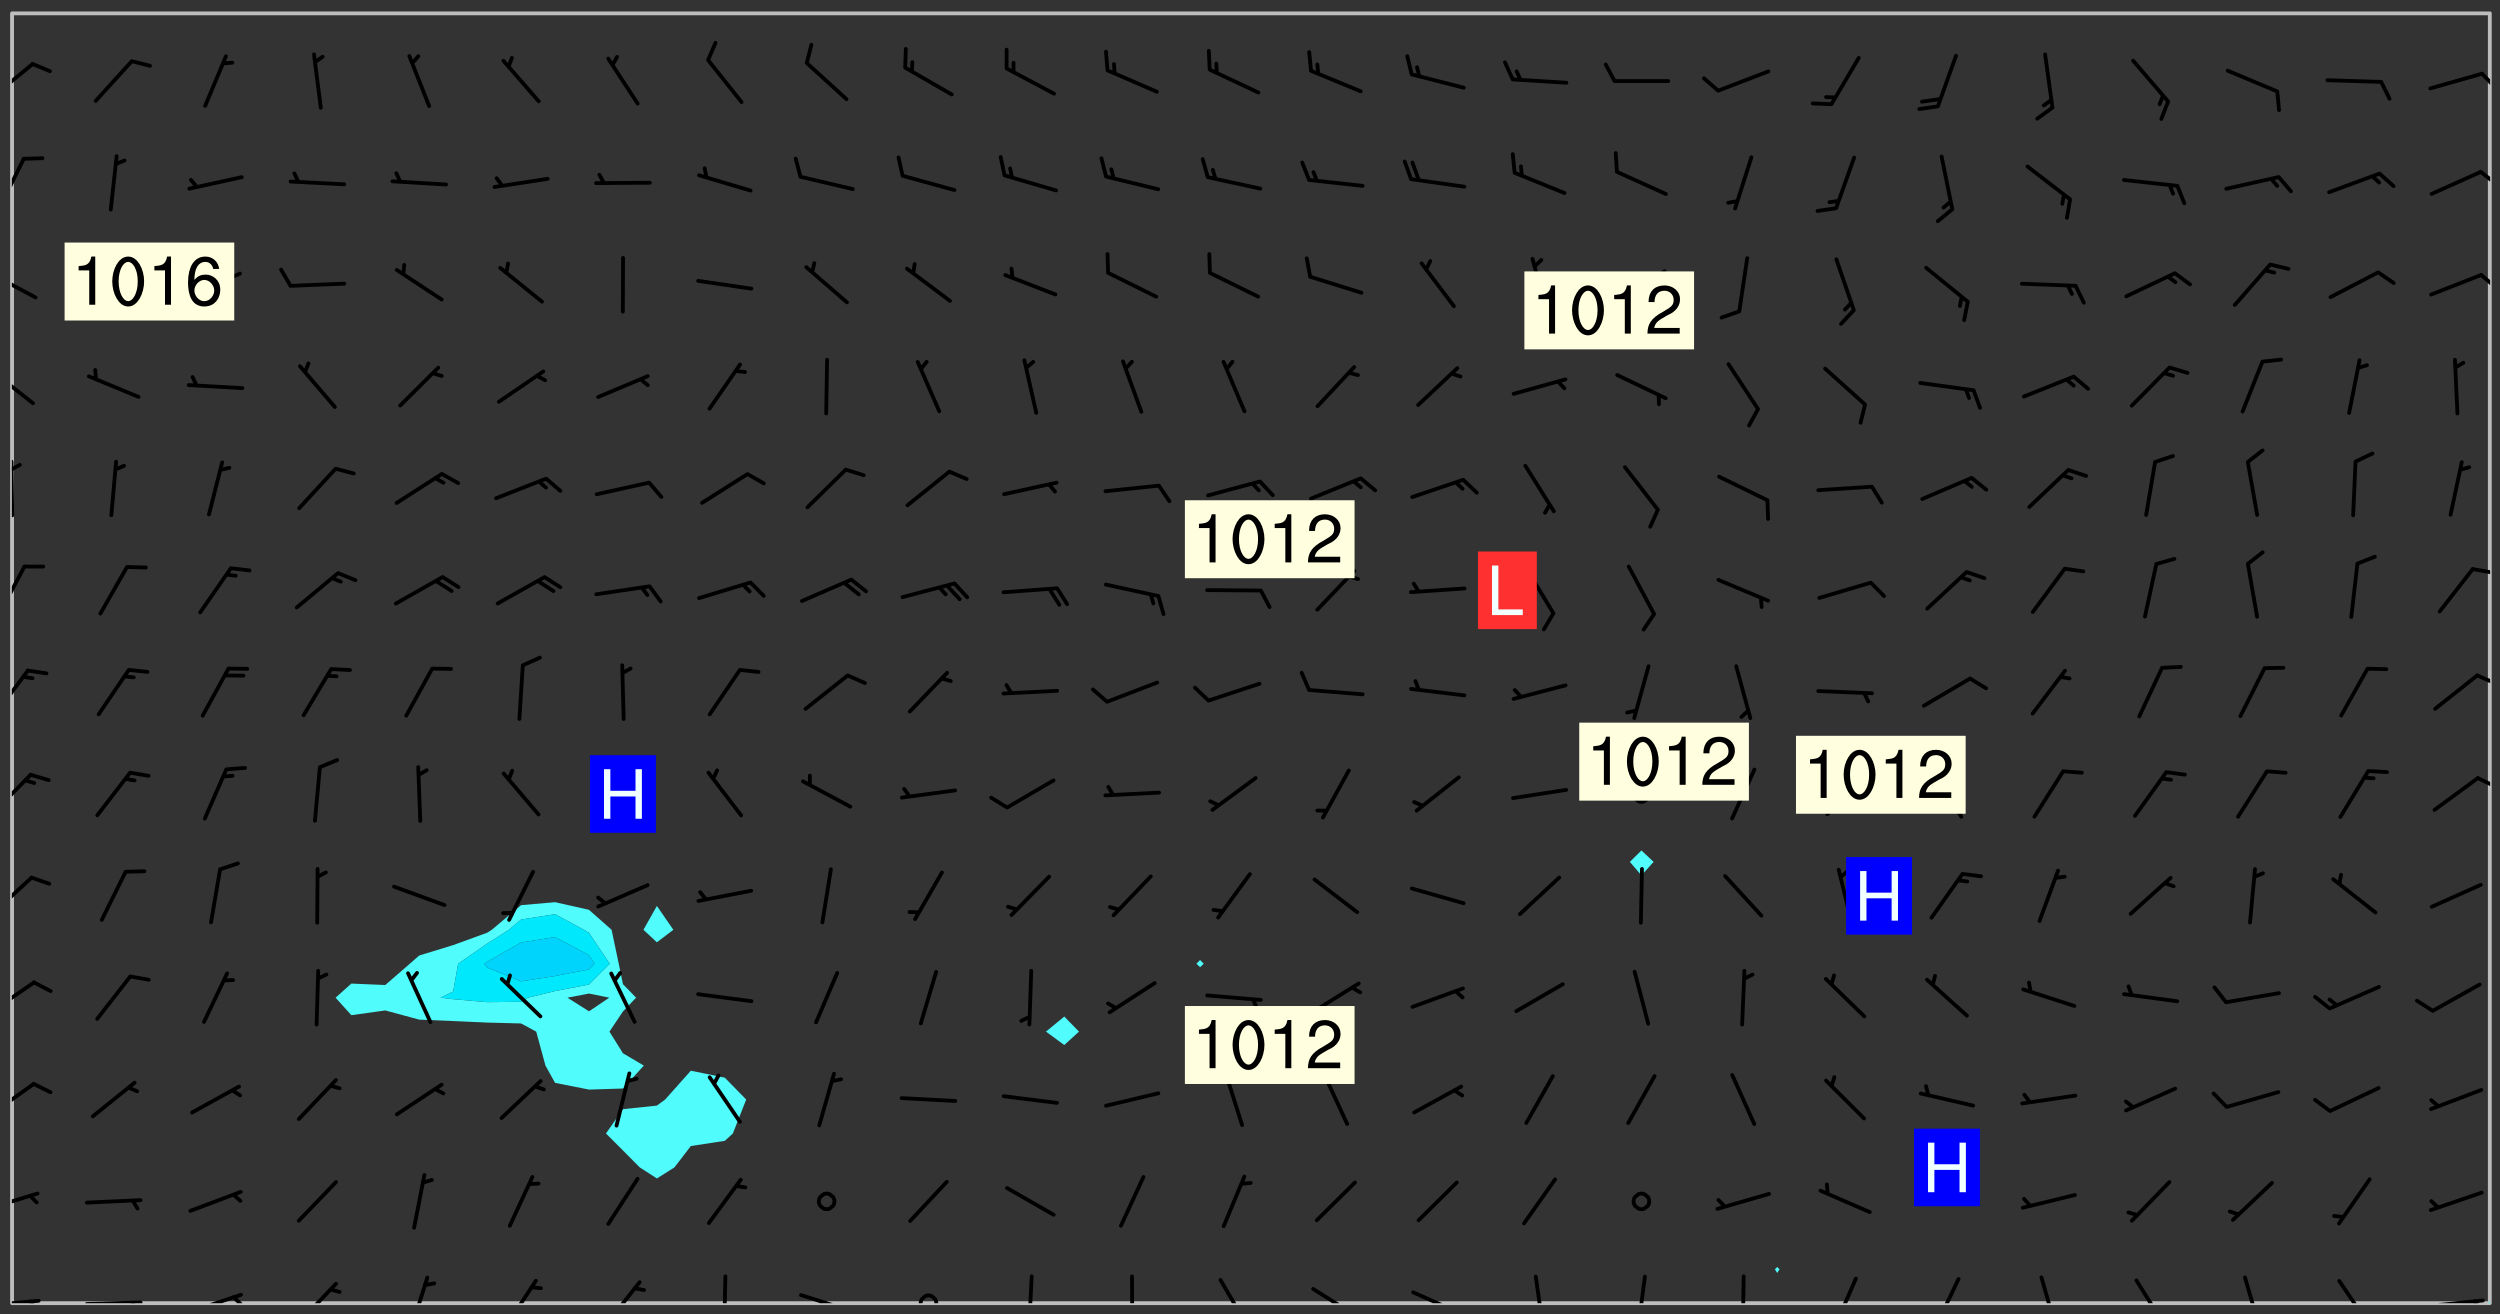 <svg xmlns="http://www.w3.org/2000/svg" role="img" xmlns:xlink="http://www.w3.org/1999/xlink" viewBox="142.45 309.95 326.84 171.84"><rect x="142.45" y="309.95" width="326.84" height="171.84" fill="#333333" stroke="none"/><defs><clipPath id="clip2"><path d="M 144 311.672 L 145 311.672 L 145 480.328 L 144 480.328 Z M 144 311.672"/></clipPath><clipPath id="clip3"><path d="M 144 311.672 L 468 311.672 L 468 480.328 L 144 480.328 Z M 144 311.672"/></clipPath><clipPath id="clip4"><path d="M 467 480 L 468 480 L 468 480.328 L 467 480.328 Z M 467 480"/></clipPath><clipPath id="clip5"><path d="M 467 311.672 L 468 311.672 L 468 480.328 L 467 480.328 Z M 467 311.672"/></clipPath><clipPath id="clip6"><path d="M 144 479 L 148 479 L 148 480.328 L 144 480.328 Z M 144 479"/></clipPath><clipPath id="clip7"><path d="M 146 479 L 148 479 L 148 480.328 L 146 480.328 Z M 146 479"/></clipPath><clipPath id="clip8"><path d="M 153 479 L 162 479 L 162 480.328 L 153 480.328 Z M 153 479"/></clipPath><clipPath id="clip9"><path d="M 159 480 L 161 480 L 161 480.328 L 159 480.328 Z M 159 480"/></clipPath><clipPath id="clip10"><path d="M 167 478 L 175 478 L 175 480.328 L 167 480.328 Z M 167 478"/></clipPath><clipPath id="clip11"><path d="M 172 479 L 175 479 L 175 480.328 L 172 480.328 Z M 172 479"/></clipPath><clipPath id="clip12"><path d="M 181 477 L 187 477 L 187 480.328 L 181 480.328 Z M 181 477"/></clipPath><clipPath id="clip13"><path d="M 195 476 L 199 476 L 199 480.328 L 195 480.328 Z M 195 476"/></clipPath><clipPath id="clip14"><path d="M 208 477 L 213 477 L 213 480.328 L 208 480.328 Z M 208 477"/></clipPath><clipPath id="clip15"><path d="M 221 477 L 227 477 L 227 480.328 L 221 480.328 Z M 221 477"/></clipPath><clipPath id="clip16"><path d="M 236 476 L 238 476 L 238 480.328 L 236 480.328 Z M 236 476"/></clipPath><clipPath id="clip17"><path d="M 246 479 L 255 479 L 255 480.328 L 246 480.328 Z M 246 479"/></clipPath><clipPath id="clip18"><path d="M 262 479 L 266 479 L 266 480.328 L 262 480.328 Z M 262 479"/></clipPath><clipPath id="clip19"><path d="M 276 476 L 278 476 L 278 480.328 L 276 480.328 Z M 276 476"/></clipPath><clipPath id="clip20"><path d="M 290 476 L 291 476 L 291 480.328 L 290 480.328 Z M 290 476"/></clipPath><clipPath id="clip21"><path d="M 301 477 L 306 477 L 306 480.328 L 301 480.328 Z M 301 477"/></clipPath><clipPath id="clip22"><path d="M 313 478 L 321 478 L 321 480.328 L 313 480.328 Z M 313 478"/></clipPath><clipPath id="clip23"><path d="M 326 478 L 334 478 L 334 480.328 L 326 480.328 Z M 326 478"/></clipPath><clipPath id="clip24"><path d="M 342 476 L 345 476 L 345 480.328 L 342 480.328 Z M 342 476"/></clipPath><clipPath id="clip25"><path d="M 356 476 L 358 476 L 358 480.328 L 356 480.328 Z M 356 476"/></clipPath><clipPath id="clip26"><path d="M 370 476 L 371 476 L 371 480.328 L 370 480.328 Z M 370 476"/></clipPath><clipPath id="clip27"><path d="M 382 476 L 386 476 L 386 480.328 L 382 480.328 Z M 382 476"/></clipPath><clipPath id="clip28"><path d="M 395 476 L 399 476 L 399 480.328 L 395 480.328 Z M 395 476"/></clipPath><clipPath id="clip29"><path d="M 409 476 L 412 476 L 412 480.328 L 409 480.328 Z M 409 476"/></clipPath><clipPath id="clip30"><path d="M 421 477 L 426 477 L 426 480.328 L 421 480.328 Z M 421 477"/></clipPath><clipPath id="clip31"><path d="M 435 476 L 439 476 L 439 480.328 L 435 480.328 Z M 435 476"/></clipPath><clipPath id="clip32"><path d="M 448 477 L 453 477 L 453 480.328 L 448 480.328 Z M 448 477"/></clipPath><clipPath id="clip33"><path d="M 459 479 L 468 479 L 468 480.328 L 459 480.328 Z M 459 479"/></clipPath><clipPath id="clip34"><path d="M 465 479 L 467 479 L 467 480.328 L 465 480.328 Z M 465 479"/></clipPath><clipPath id="clip35"><path d="M 144 465 L 148 465 L 148 469 L 144 469 Z M 144 465"/></clipPath><clipPath id="clip36"><path d="M 144 451 L 148 451 L 148 456 L 144 456 Z M 144 451"/></clipPath><clipPath id="clip37"><path d="M 144 438 L 148 438 L 148 443 L 144 443 Z M 144 438"/></clipPath><clipPath id="clip38"><path d="M 144 424 L 147 424 L 147 430 L 144 430 Z M 144 424"/></clipPath><clipPath id="clip39"><path d="M 144 410 L 147 410 L 147 417 L 144 417 Z M 144 410"/></clipPath><clipPath id="clip40"><path d="M 466 411 L 468 411 L 468 413 L 466 413 Z M 466 411"/></clipPath><clipPath id="clip41"><path d="M 144 397 L 147 397 L 147 404 L 144 404 Z M 144 397"/></clipPath><clipPath id="clip42"><path d="M 466 398 L 468 398 L 468 400 L 466 400 Z M 466 398"/></clipPath><clipPath id="clip43"><path d="M 144 383 L 146 383 L 146 391 L 144 391 Z M 144 383"/></clipPath><clipPath id="clip44"><path d="M 465 384 L 468 384 L 468 386 L 465 386 Z M 465 384"/></clipPath><clipPath id="clip45"><path d="M 144 370 L 145 370 L 145 378 L 144 378 Z M 144 370"/></clipPath><clipPath id="clip46"><path d="M 144 370 L 146 370 L 146 372 L 144 372 Z M 144 370"/></clipPath><clipPath id="clip47"><path d="M 144 358 L 148 358 L 148 363 L 144 363 Z M 144 358"/></clipPath><clipPath id="clip48"><path d="M 144 345 L 148 345 L 148 350 L 144 350 Z M 144 345"/></clipPath><clipPath id="clip49"><path d="M 466 345 L 468 345 L 468 348 L 466 348 Z M 466 345"/></clipPath><clipPath id="clip50"><path d="M 144 330 L 146 330 L 146 338 L 144 338 Z M 144 330"/></clipPath><clipPath id="clip51"><path d="M 466 332 L 468 332 L 468 335 L 466 335 Z M 466 332"/></clipPath><clipPath id="clip52"><path d="M 144 318 L 147 318 L 147 324 L 144 324 Z M 144 318"/></clipPath><clipPath id="clip53"><path d="M 466 319 L 468 319 L 468 322 L 466 322 Z M 466 319"/></clipPath><g id="surface552" clip-path="url(#clip1)"><path fill="#fff" fill-opacity="0" fill-rule="evenodd" d="M 0 0 L 1000 0 L 1000 1000 L 0 1000 Z M 0 0"/><path fill="#d3d3d3" fill-opacity="0" fill-rule="evenodd" d="M162.152 355.867L161.918 356.16 161.977 356.395 162.094 356.566 162.27 356.801 162.562 357.148 162.676 357.207 162.793 357.035 162.852 356.801 163.027 356.625 163.492 356.449 164.191 356.449 164.426 356.742 164.715 357.559 164.773 357.734 164.949 357.965 165.301 358.199 166 358.898 166.172 359.074 166.406 359.422 166.641 359.832 166.93 360.414 167.34 360.879 167.57 361.113 167.805 361.289 167.922 361.52 168.098 361.812 168.27 362.977 168.27 363.211 168.328 363.5 168.387 363.617 168.504 363.734 168.852 364.145 168.969 364.316 169.145 364.492 169.32 364.727 169.438 364.898 169.609 365.25 169.668 365.484 169.902 365.891 170.137 365.832 169.961 366.008 169.902 366.938 169.32 366.938 169.086 366.824 168.738 366.938 168.621 367.055 168.562 367.348 168.504 367.523 168.387 367.695 167.922 367.988 167.863 368.223 167.805 368.336 167.805 368.98 167.863 369.152 167.863 369.562 167.922 369.621 167.922 370.027 167.98 370.434 168.098 370.609 168.156 370.668 168.387 371.309 168.328 371.602 168.328 372.301 168.27 372.883 168.27 373.117 168.211 373.348 168.156 373.699 168.156 375.621 168.211 375.738 168.637 375.738 168.27 375.855 168.246 376.207 169.137 377.375 170.879 377.914 172.219 378.273 172.219 378.812 172.309 379.621 172.844 380.336 174.363 380.605 175.254 380.52 175.344 381.684 175.879 381.863 177.039 381.684 179.094 380.699 180.254 380.336 182.133 380.16 183.828 379.98 183.648 380.699 182.133 380.785 180.883 380.875 180.078 381.145 179.004 381.953 179.273 382.672 179.809 383.57 179.629 384.195 179.363 385.004 179.629 386.082 180.254 386.98 181.059 387.16 182.309 386.98 182.043 387.703 182.141 388.207 182.195 388.5 182.195 388.672 182.254 388.965 182.254 389.371 182.43 389.488 182.781 389.605 183.188 389.605 183.48 389.43 183.594 389.312 183.652 389.195 183.77 388.965 183.828 388.789 184.18 388.324 184.41 388.148 184.586 388.09 184.762 388.148 184.82 388.324 184.938 389.312 184.992 389.781 185.051 389.953 185.168 390.188 185.344 390.246 186.16 390.305 186.449 390.305 186.566 390.539 186.625 390.945 186.684 391.297 186.684 392.402 186.801 392.695 186.918 393.043 187.207 393.742 187.383 394.094 187.965 394.848 188.316 395.023 188.488 395.082 188.957 395.316 189.598 395.781 189.945 396.016 190.238 396.191 190.531 396.246 190.762 396.309 191.578 396.656 191.871 396.832 191.984 397.004 192.336 397.355 192.453 397.531 192.977 398.172 192.977 398.461 193.035 398.812 193.035 399.16 193.094 399.512 193.152 399.801 193.27 399.859 193.441 399.918 193.617 399.918 194.199 400.152 194.375 400.27 194.551 400.559 194.727 400.793 194.84 401.027 195.133 401.258 195.25 401.375 195.25 401.785 195.309 401.84 195.598 402.074 195.832 402.191 195.891 402.309 196.008 402.48 196.066 402.598 196.297 402.832 196.355 403.008 196.59 403.066 196.707 403.125 196.59 403.238 196.531 403.355 196.531 403.473 196.414 403.766 196.297 404.055 196.297 404.637 196.473 404.754 196.59 404.812 196.648 404.93 196.766 405.047 196.879 405.105 197.055 405.453 197.113 405.805 197.172 406.211 197.172 406.387 197.113 406.562 196.996 407.262 196.996 407.434 197.113 407.609 197.406 407.902 197.812 407.902 197.988 408.02 198.105 408.191 198.223 408.484 198.223 408.719 197.695 408.719 197.465 408.484 197.23 408.484 197.055 408.543 196.996 409.242 197.055 409.59 197.172 409.766 197.348 410.176 197.465 410.406 197.754 410.875 197.93 410.93 198.453 410.93 198.688 410.988 199.445 411.629 199.504 411.922 199.504 412.156 199.562 412.215 199.793 412.562 199.793 412.914 199.676 413.086 199.676 413.379 199.969 413.668 200.262 413.844 200.434 413.902 200.727 414.078 201.02 414.195 201.602 414.602 201.891 414.836 202.184 415.012 202.402 415.172 202.418 415.184 202.648 415.359 203.289 415.883 203.465 416.117 203.582 416.293 203.758 416.469 203.871 416.641 203.871 417.281 203.988 417.457 204.457 417.574 205.039 417.691 205.273 417.75 205.504 417.863 205.797 417.98 205.91 418.039 206.496 418.391 206.785 418.562 206.961 418.625 207.137 418.68 207.312 418.738 208.012 419.09 208.301 419.266 208.535 419.32 208.824 419.496 209.059 419.613 209.699 420.02 209.992 420.137 210.164 420.195 210.398 420.254 210.809 420.312 211.039 420.371 211.273 420.488 211.332 420.66 210.922 420.836 211.391 420.895 211.449 421.188 211.562 421.422 211.738 421.477 211.973 421.535 212.148 421.594 212.555 421.711 213.195 421.945 213.312 422.117 213.371 422.352 213.371 422.527 213.312 422.645 213.254 423.051 213.488 423.285 213.605 423.344 213.953 423.461 214.594 423.691 214.77 423.809 215.059 423.926 215.234 424.102 215.469 424.566 216.051 425.672 216.227 425.848 216.574 426.023 216.75 426.141 217.102 426.258 218.148 426.781 218.383 426.84 218.848 426.953 219.141 427.012 219.605 427.188 220.363 427.77 220.598 428.004 220.945 428.469 221.121 428.645 221.41 428.879 222.227 429.578 222.52 429.754 222.809 430.043 223.102 430.219 223.395 430.508 224.09 431.148 224.266 431.324 224.559 431.559 224.848 431.793 225.316 432.082 225.957 432.664 226.305 432.898 226.539 433.191 226.887 433.539 227.238 434.004 228.172 434.996 228.52 435.402 228.637 435.578 228.871 435.637 228.984 435.754 229.629 435.93 229.859 436.043 230.094 436.102 230.387 436.277 230.617 436.395 231.551 437.094 231.957 437.5 232.191 437.676 232.598 437.852 232.832 437.969 233.648 438.316 233.996 438.551 234.23 438.668 234.523 438.957 234.754 439.074 235.512 439.426 235.863 439.598 236.094 439.656 236.387 439.773 236.621 439.832 237.492 440.008 238.309 440.008 238.777 440.238 238.949 440.297 239.824 440.996 240.289 441.113 240.582 441.172 240.758 441.23 240.988 441.289 241.457 441.348 241.805 441.406 242.156 441.465 242.562 441.523 242.855 441.523 243.027 441.582 243.027 441.812 243.203 441.988 243.496 441.988 243.844 442.047 244.195 442.105 244.895 442.223 245.535 442.223 246 441.988 246.293 441.812 246.465 441.695 246.875 441.523 247.164 441.348 248.098 440.883 248.566 440.59 249.09 440.297 249.555 440.125 250.02 439.949 251.07 439.484 251.359 439.367 251.77 439.25 252.059 439.133 252.586 438.957 254.102 438.258 254.684 437.91 254.973 437.852 255.266 437.793 255.613 437.676 256.488 437.445 256.84 437.328 256.953 437.328 257.188 437.27 258.062 437.035 258.297 436.977 259.109 436.977 259.461 436.918 260.277 436.801 260.449 436.742 260.801 436.688 261.094 436.629 261.324 436.57 262.141 436.395 262.316 436.336 262.664 436.336 262.898 436.277 263.363 436.16 264.121 435.988 264.355 435.93 264.703 435.93 265.113 435.812 265.402 435.754 266.688 435.695 266.977 435.695 267.387 435.637 267.617 435.578 267.793 435.578 268.668 435.461 269.074 435.461 269.484 435.344 269.832 435.344 270.184 435.23 271.055 435.172 272.805 435.172 273.852 435.461 274.262 435.578 274.551 435.695 274.902 435.812 275.191 435.93 276.242 436.102 276.531 436.16 276.824 436.16 277.117 436.219 277.289 436.277 277.699 436.336 277.871 436.395 277.988 436.453 278.105 436.453 278.223 436.512 278.574 436.57 278.688 436.57 279.098 436.637 281.02 437.031 282.945 437.426 284.465 437.875 286.16 438.594 288.305 439.398 289.91 438.68 291.34 437.875 292.5 436.797 293.75 436.348 296.785 435.629 298.66 435.27 300.805 433.922 303.039 432.668 305.539 431.41 307.234 430.961 309.02 430.781 310.18 430.512 310.805 431.051 312.145 430.781 312.859 429.793 313.844 428.449 314.289 428.27 315.094 427.91 316.969 427.371 318.754 426.922 320.004 426.652 321.164 426.562 322.863 426.473 324.824 426.203 326.074 426.113 326.613 426.113 327.238 426.023 328.129 426.023 330.273 425.844 332.684 425.664 335.273 425.574 336.969 425.754 338.578 425.844 340.008 426.203 341.168 426.922 343.043 427.91 344.203 429.438 344.469 430.152 345.098 430.242 345.453 431.141 345.988 431.68 346.523 433.207 347.598 433.566 348.133 433.566 347.328 434.102 347.418 435.809 348.133 438.504 349.023 439.309 349.918 440.297 350.633 441.555 352.418 442.094 353.938 441.914 354.293 443.258 355.902 442.453 356.883 441.914 357.152 442.184 357.469 441.969 357.688 441.824 358.488 442.273 358.938 441.914 359.293 441.914 359.828 441.645 360.367 440.926 360.902 440.656 361.527 439.668 362.688 440.117 363.527 440.488 364.922 441.105 366.617 440.926 368.223 440.926 370.008 441.016 370.188 439.309 370.723 437.965 371.527 438.234 372.02 439.082 372.422 439.488 372.332 440.027 372.332 440.387 373.047 440.836 373.758 440.566 375.188 440.566 375.547 441.555 375.992 442.812 376.707 444.156 377.957 444.785 379.652 445.414 380.367 445.234 380.547 444.695 381.527 444.605 381.977 444.965 382.062 446.223 381.797 446.852 381.262 447.031 381.262 447.57 381.977 448.555 382.242 449.094 383.227 450.082 384.027 451.16 383.762 451.52 383.672 452.418 383.047 454.75 382.691 456.816 382.602 458.609 382.422 459.328 382.332 459.867 382.332 461.305 381.352 463.188 380.992 464.895 380.457 465.793 379.652 466.961 379.387 467.5 381.441 468.754 381.527 469.113 381.172 469.652 381.082 469.473 381.082 470.281 381.172 471.719 380.727 472.434 379.652 472.527 379.387 473.242 379.922 474.141 380.727 474.859 381.887 475.668 383.227 475.938 383.672 476.297 383.316 476.746 381.527 476.656 380.277 476.207 379.562 475.488 378.938 475.398 378.762 478.988 378.574 480.297 467.934 480.297 467.934 311.703 412.664 311.703 412.664 360.785 413.426 360.91 416.715 361.453 418.738 364.289 418.738 367.043 421.09 367.375 423.438 367.707 427.488 367.707 426.109 371.867 424.086 372.574 422.062 373.277 421.52 373.621 418.926 375.238 418.738 375.355 416.715 373.277 415.984 370.535 413.312 368.457 411.938 364.957 411.871 364.875 409.914 362.203 412.664 360.785 412.664 311.703 294.422 311.703 294.422 403.117 294.539 403.148 294.672 403.16 294.746 403.234 294.852 403.281 294.941 403.34 295.027 403.398 295.117 403.457 295.414 403.754 295.473 403.844 295.504 403.961 295.531 404.078 295.547 404.215 295.516 404.332 295.457 404.422 295.398 404.508 295.355 404.613 295.309 404.715 295.281 404.836 295.281 404.98 295.457 405.25 295.605 405.398 295.68 405.484 295.754 405.559 295.797 405.664 295.859 405.754 295.918 405.84 295.961 405.945 296.02 406.035 296.066 406.137 296.109 406.242 296.168 406.328 296.285 406.508 296.359 406.582 296.422 406.668 296.48 406.758 296.523 406.863 296.582 406.953 296.641 407.039 296.703 407.129 296.762 407.219 296.805 407.32 296.922 407.5 296.996 407.574 297.055 407.66 297.129 407.734 297.219 407.793 297.324 407.84 297.473 407.84 297.605 407.824 297.738 407.84 297.84 407.793 297.914 407.719 297.961 407.617 297.945 407.484 297.945 407.336 297.898 407.23 297.871 407.113 297.824 407.012 297.797 406.891 297.754 406.789 297.691 406.699 297.648 406.598 297.605 406.492 297.574 406.375 297.559 406.242 297.547 406.105 297.633 406.047 297.691 405.961 297.812 405.93 297.855 406.035 297.871 406.168 297.871 406.285 297.93 406.387 297.988 406.477 298.078 406.535 298.227 406.684 298.285 406.773 298.328 406.879 298.316 406.98 298.402 407.039 298.508 407.086 298.594 407.145 298.684 407.203 298.758 407.277 298.641 407.305 298.535 407.352 298.449 407.41 298.375 407.484 298.316 407.574 298.254 407.66 298.227 407.781 298.18 407.883 298.137 407.988 298.105 408.105 298.094 408.238 298.078 408.371 298.078 408.52 298.105 408.637 298.152 408.742 298.195 408.844 298.254 408.934 298.328 409.008 298.418 409.066 298.492 409.141 298.582 409.199 298.641 409.289 298.684 409.395 298.73 409.496 298.848 409.527 298.98 409.543 299.129 409.543 299.246 409.512 299.352 409.555 299.395 409.66 299.441 409.762 299.469 409.883 299.5 410 299.527 410.117 299.559 410.238 299.586 410.355 299.691 410.398 299.793 410.445 299.926 410.43 300.074 410.578 300.137 410.664 300.211 410.738 300.281 410.812 300.371 410.875 300.477 410.918 300.578 410.961 300.695 410.992 300.832 411.008 300.949 410.977 301.023 410.902 301.051 410.785 301.039 410.652 301.008 410.531 300.98 410.414 301.023 410.309 301.141 410.309 301.23 410.371 301.348 410.398 301.496 410.398 301.629 410.414 301.777 410.414 301.91 410.43 302.043 410.414 302.191 410.414 302.324 410.398 302.457 410.387 302.594 410.398 302.711 410.371 302.844 410.355 303.035 410.297 302.977 410.473 302.961 410.605 302.934 410.727 302.918 410.859 302.859 410.945 302.727 410.961 302.621 411.008 302.516 411.051 302.398 411.082 302.281 411.109 302.016 411.141 301.867 411.141 301.734 411.156 301.66 411.23 301.719 411.316 301.867 411.465 301.984 411.645 302.059 411.715 302.148 411.777 302.238 411.836 302.324 411.895 302.414 411.953 302.516 411.996 302.621 412.059 302.727 412.102 302.812 412.16 302.918 412.207 303.02 412.25 303.199 412.367 303.258 412.457 303.215 412.559 303.168 412.664 303.184 412.797 303.406 413.02 303.465 413.109 303.508 413.211 303.539 413.332 303.582 413.434 303.598 413.566 303.629 413.684 303.641 413.82 303.672 413.938 303.82 414.086 303.922 414.129 304.027 414.172 304.145 414.203 304.277 414.219 304.414 414.234 304.531 414.234 304.648 414.203 304.738 414.145 304.781 414.039 304.828 413.938 304.871 413.832 304.902 413.715 304.914 413.582 304.914 413.434 304.902 413.301 304.887 413.168 304.855 413.051 304.812 412.945 304.766 412.84 304.723 412.738 304.68 412.633 304.664 412.5 304.68 412.367 304.707 412.25 304.738 412.133 304.766 412.012 304.812 411.91 304.902 411.852 304.988 411.789 305.062 411.715 305.152 411.656 305.375 411.434 305.434 411.348 305.508 411.273 305.625 411.094 305.684 411.008 305.684 410.859 305.609 410.785 305.508 410.738 305.402 410.695 305.301 410.652 305.242 410.562 305.195 410.457 305.168 410.34 305.258 410.281 305.375 410.25 305.477 410.207 305.656 410.09 305.805 409.941 305.816 409.809 305.805 409.703 305.715 409.645 305.582 409.66 305.434 409.66 305.301 409.676 305.168 409.66 305.047 409.629 304.961 409.57 304.887 409.496 304.828 409.406 304.766 409.32 304.648 409.141 304.59 409.055 304.621 408.934 304.707 408.875 304.828 408.844 304.887 408.758 304.887 408.637 304.855 408.52 304.797 408.43 304.738 408.344 304.691 408.238 304.664 408.121 304.648 407.988 304.707 407.898 304.781 407.824 304.871 407.766 304.988 407.586 305.062 407.512 305.121 407.426 305.27 407.277 305.391 407.246 305.523 407.23 305.656 407.246 305.73 407.32 305.773 407.426 305.789 407.559 305.758 407.676 305.641 407.707 305.508 407.719 305.359 407.867 305.316 407.973 305.27 408.074 305.242 408.195 305.211 408.312 305.211 408.461 305.242 408.578 305.285 408.684 305.344 408.773 305.418 408.844 305.492 408.918 305.609 408.949 305.73 408.977 305.848 408.949 305.98 408.934 306.098 408.934 306.188 408.992 306.262 409.066 306.309 409.172 306.367 409.258 306.469 409.305 306.602 409.32 306.707 409.363 306.793 409.422 306.781 409.527 306.707 409.602 306.527 409.719 306.469 409.809 306.379 409.867 306.309 409.941 306.234 410.016 306.172 410.105 306.145 410.223 306.129 410.355 306.145 410.488 306.129 410.621 306.129 410.77 306.145 410.902 306.172 411.02 306.203 411.141 306.277 411.215 306.367 411.273 306.453 411.332 306.543 411.391 306.66 411.422 306.66 411.508 306.559 411.555 306.469 411.613 306.203 411.645 306.086 411.672 305.938 411.672 305.832 411.715 305.73 411.762 305.672 411.852 305.609 412.086 305.598 412.219 305.566 412.34 305.551 412.473 305.551 412.766 305.539 412.898 305.551 413.035 305.566 413.168 305.699 413.184 305.832 413.195 305.953 413.227 306.039 413.285 306.113 413.359 306.16 413.465 306.203 413.566 306.219 413.699 306.219 414.145 306.203 414.277 306.203 414.723 306.234 414.988 306.262 415.105 306.277 415.238 306.309 415.355 306.395 415.566 306.426 415.832 306.426 415.98 306.395 416.098 306.367 416.215 306.336 416.336 306.309 416.453 306.277 416.57 306.246 416.691 306.234 416.824 306.219 416.957 306.309 417.016 306.426 416.984 306.527 417 306.574 417.105 306.543 417.371 306.543 417.812 306.5 417.918 306.453 418.023 306.41 418.125 306.367 418.23 306.309 418.316 306.277 418.438 306.234 418.555 306.203 418.672 306.188 418.805 306.203 418.938 306.262 419.027 306.367 419.074 306.453 419.133 306.512 419.219 306.5 419.355 306.469 419.473 306.426 419.574 306.426 420.02 306.41 420.152 306.41 420.301 306.379 420.418 306.336 420.523 306.309 420.641 306.262 420.746 306.219 420.848 306.188 420.969 306.16 421.086 306.129 421.219 306.098 421.336 306.07 421.453 306.027 421.559 305.996 421.676 305.965 421.797 305.953 421.93 305.938 422.062 305.938 422.359 305.965 422.477 305.965 422.625 306.012 423.023 306.039 423.141 306.098 423.23 306.219 423.262 306.367 423.262 306.5 423.246 306.559 423.336 306.559 423.453 306.5 423.543 306.41 423.602 306.309 423.645 306.203 423.691 306.113 423.75 306.027 423.809 305.891 423.824 305.773 423.793 305.641 423.777 305.539 423.824 305.477 423.91 305.465 424.047 305.449 424.18 305.418 424.297 305.391 424.414 305.375 424.547 305.344 424.668 305.344 424.965 305.359 425.098 305.391 425.215 305.391 425.363 305.402 425.496 305.402 425.645 305.375 425.762 305.328 425.863 305.301 425.984 305.27 426.102 305.211 426.191 305.137 426.266 305.035 426.309 304.93 426.355 304.812 426.383 304.691 426.414 304.59 426.367 304.648 426.281 304.754 426.234 304.781 426.117 304.812 426 304.84 425.879 304.871 425.762 304.871 425.613 304.887 425.48 304.855 425.363 304.812 425.258 304.707 425.273 304.633 425.348 304.531 425.391 304.441 425.453 304.367 425.527 304.324 425.629 304.309 425.762 304.277 425.879 304.25 426 304.219 426.117 304.191 426.234 304.16 426.355 304.133 426.473 304.102 426.59 304.059 426.695 303.969 426.754 303.879 426.754 303.762 426.723 303.73 426.637 303.746 426.5 303.715 426.383 303.715 426.234 303.703 426.102 303.703 425.953 303.641 425.719 303.613 425.598 303.57 425.496 303.523 425.391 303.465 425.305 303.406 425.215 303.363 425.109 303.301 425.023 303.152 424.875 303.082 424.801 302.977 424.754 302.871 424.711 302.77 424.668 302.473 424.371 302.383 424.297 302.297 424.238 302.191 424.195 302.102 424.133 302.016 424.074 301.91 424.031 301.82 423.973 301.734 423.91 301.66 423.84 301.555 423.793 301.469 423.734 301.363 423.691 301.273 423.629 301.172 423.586 301.066 423.543 300.98 423.484 300.875 423.438 300.77 423.395 300.668 423.348 300.578 423.289 300.477 423.246 300.371 423.203 300.281 423.141 300.164 423.113 300.031 423.098 299.898 423.113 299.75 423.113 299.617 423.129 299.5 423.098 299.41 423.039 299.336 422.965 299.246 422.906 299.145 422.859 298.996 422.859 298.875 422.832 298.773 422.789 298.699 422.715 298.582 422.535 298.492 422.477 298.391 422.434 298.301 422.371 298.195 422.328 298.105 422.27 298.02 422.211 297.914 422.164 297.855 422.078 297.797 421.988 297.754 421.883 297.707 421.781 297.633 421.707 297.547 421.648 297.473 421.574 297.383 421.516 297.16 421.293 297.117 421.188 297.086 420.922 297.191 420.879 297.336 420.879 297.441 420.922 297.516 420.996 297.605 421.055 297.691 421.113 297.797 421.16 297.887 421.219 298.035 421.367 298.105 421.441 298.254 421.59 298.316 421.676 298.391 421.75 298.477 421.809 298.551 421.883 298.641 421.945 298.73 422.004 298.816 422.062 299.086 422.238 299.188 422.285 299.293 422.328 299.395 422.371 299.441 422.297 299.5 422.211 299.574 422.137 299.645 422.062 299.75 422.105 299.824 422.18 299.883 422.27 299.926 422.371 299.973 422.477 300.016 422.582 300.137 422.609 300.254 422.582 300.328 422.492 300.371 422.387 300.43 422.297 300.504 422.223 300.609 422.18 300.727 422.152 300.859 422.164 300.949 422.223 301.098 422.371 301.156 422.461 301.199 422.566 301.246 422.668 301.289 422.773 301.332 422.875 301.438 422.922 301.543 422.965 301.676 422.98 301.762 422.922 301.82 422.832 301.895 422.758 302 422.715 302.117 422.742 302.223 422.789 302.324 422.832 302.43 422.875 302.531 422.922 302.711 423.039 302.711 423.156 302.695 423.289 302.711 423.422 302.727 423.559 302.785 423.645 302.887 423.691 303.008 423.719 303.125 423.75 303.273 423.75 303.391 423.719 303.449 423.629 303.629 423.512 303.688 423.422 303.762 423.348 303.82 423.262 303.938 423.082 304.117 422.965 304.234 422.996 304.324 423.055 304.367 423.129 304.352 423.262 304.352 423.379 304.441 423.438 304.59 423.438 304.723 423.422 304.855 423.41 305.121 423.379 305.227 423.336 305.344 423.305 305.465 423.277 305.539 423.203 305.609 423.129 305.672 423.039 305.656 422.934 305.609 422.832 305.508 422.789 305.402 422.773 305.285 422.801 305.02 422.832 304.871 422.832 304.797 422.758 304.707 422.699 304.59 422.668 304.473 422.641 304.34 422.625 304.191 422.625 304.059 422.641 303.762 422.641 303.656 422.594 303.508 422.445 303.465 422.344 303.406 422.254 303.629 422.031 303.715 421.973 303.82 421.93 303.938 421.898 304.07 421.883 304.203 421.898 304.34 421.914 304.441 421.957 304.574 421.945 304.664 421.883 304.766 421.84 304.828 421.75 304.781 421.648 304.691 421.59 304.574 421.559 304.473 421.516 304.414 421.426 304.352 421.336 304.352 421.219 304.367 421.086 304.473 421.039 304.547 420.969 304.547 420.848 304.457 420.789 304.426 420.672 304.516 420.613 304.59 420.539 304.633 420.434 304.691 420.344 304.738 420.242 304.754 420.109 304.754 419.961 304.707 419.855 304.664 419.754 304.574 419.695 304.441 419.68 304.34 419.637 304.203 419.621 304.086 419.59 303.641 419.59 303.508 419.574 303.375 419.562 303.242 419.547 303.125 419.516 302.977 419.516 302.844 419.5 302.711 419.488 302.445 419.457 302.324 419.414 302.238 419.355 302.164 419.281 302.164 419.133 302.176 419 302.281 418.953 302.383 418.91 302.516 418.895 302.668 418.895 302.801 418.879 303.094 418.879 303.215 418.91 303.316 418.953 303.406 419.012 303.641 419.074 303.762 419.027 303.852 418.969 303.953 418.926 304.086 418.91 304.191 418.953 304.293 419 304.426 419.012 304.547 418.984 304.691 418.984 304.812 418.953 304.93 418.926 305.035 418.879 305.109 418.805 305.195 418.746 305.344 418.598 305.402 418.512 305.449 418.406 305.477 418.289 305.492 418.184 305.391 418.141 305.301 418.082 305.184 418.051 305.078 418.008 304.988 417.945 304.914 417.859 304.84 417.785 304.738 417.742 304.633 417.695 304.531 417.652 304.473 417.562 304.426 417.461 304.34 417.25 304.277 417.164 304.219 417.074 304.145 417 304.059 416.941 303.789 416.941 303.672 416.973 303.582 417.031 303.48 417.074 303.348 417.09 303.242 417.074 303.215 416.957 303.152 416.867 303.035 416.836 302.934 416.793 302.785 416.645 302.754 416.527 302.738 416.422 302.812 416.348 302.992 416.23 303.109 416.203 303.227 416.172 303.363 416.188 303.465 416.23 303.57 416.273 303.672 416.32 303.777 416.363 303.895 416.395 304.027 416.41 304.145 416.438 304.277 416.453 304.383 416.438 304.473 416.379 304.398 416.305 304.293 416.262 304.219 416.188 304.145 416.098 303.996 415.949 303.91 415.891 303.82 415.832 303.746 415.758 303.656 415.699 303.555 415.652 303.434 415.625 303.332 415.578 303.227 415.535 303.109 415.504 303.008 415.461 302.887 415.43 302.738 415.43 302.621 415.461 302.516 415.504 302.43 415.566 302.25 415.684 302.164 415.742 302.074 415.801 301.969 415.848 301.883 415.906 301.777 415.949 301.676 415.992 301.57 416.039 301.496 416.113 301.438 416.203 301.379 416.289 301.332 416.395 301.273 416.48 301.199 416.555 301.066 416.543 300.949 416.512 300.832 416.512 300.758 416.586 300.668 416.645 300.594 416.719 300.504 416.777 300.418 416.836 300.312 416.883 300.211 416.926 300.074 416.941 299.973 416.898 299.824 416.75 299.719 416.703 299.633 416.703 299.527 416.75 299.426 416.793 299.305 416.824 299.188 416.793 299.113 416.719 299.113 416.602 299.145 416.48 299.219 416.41 299.277 416.32 299.352 416.246 299.469 416.215 299.574 416.172 299.867 416.172 300 416.156 300.137 416.141 300.238 416.098 300.328 416.039 300.43 415.992 300.52 415.934 300.652 415.922 300.742 415.98 300.875 415.992 300.965 415.934 301.051 415.875 301.156 415.832 301.246 415.773 301.332 415.711 301.422 415.652 301.57 415.504 301.629 415.418 301.688 415.328 301.793 415.285 301.926 415.27 302.043 415.297 302.164 415.328 302.223 415.27 302.281 415.18 302.312 414.914 302.34 414.797 302.445 414.809 302.578 414.824 302.68 414.781 302.77 414.723 302.828 414.633 302.902 414.559 302.961 414.469 303.008 414.367 303.02 414.234 303.008 414.102 302.961 413.996 302.812 413.848 302.754 413.758 302.695 413.672 302.652 413.566 302.652 413.121 302.668 412.988 302.668 412.84 302.68 412.707 302.621 412.648 302.531 412.707 302.43 412.664 302.25 412.547 302.164 412.488 302.102 412.398 302.043 412.309 301.969 412.234 301.883 412.176 301.762 412.207 301.66 412.219 301.555 412.266 301.469 412.324 301.363 412.367 301.215 412.516 301.125 412.574 301.039 412.633 300.949 412.695 300.844 412.738 300.711 412.754 300.711 412.633 300.816 412.59 300.934 412.559 301.008 412.488 301.051 412.383 301.051 412.234 301.023 412.117 300.875 411.969 300.742 411.953 300.594 411.953 300.477 411.984 300.371 412.027 300.27 412.07 300.18 412.133 300.062 412.16 299.988 412.086 300 411.953 299.957 411.852 299.914 411.746 299.824 411.688 299.707 411.715 299.586 411.746 299.469 411.777 299.367 411.82 299.246 411.852 299.145 411.895 299.039 411.938 298.949 411.996 298.848 412.012 298.848 411.895 298.863 411.762 298.805 411.672 298.73 411.715 298.582 411.863 298.523 411.953 298.449 412.027 298.402 412.133 298.359 412.234 298.285 412.309 298.227 412.398 298.152 412.473 298.094 412.559 298.02 412.633 297.93 412.695 297.855 412.766 297.781 412.84 297.68 412.855 297.547 412.871 297.441 412.828 297.441 412.707 297.59 412.559 297.633 412.457 297.691 412.367 297.738 412.266 297.781 412.16 297.84 412.07 297.871 411.953 297.914 411.852 297.945 411.73 297.973 411.613 298.02 411.508 298.062 411.406 298.105 411.301 298.18 411.23 298.27 411.168 298.359 411.109 298.461 411.066 298.758 411.066 299.023 411.035 299.129 410.992 299.055 410.918 298.938 410.887 298.832 410.844 298.742 410.785 298.641 410.738 298.551 410.68 298.449 410.637 298.344 410.594 298.254 410.531 298.168 410.473 298.062 410.43 297.961 410.387 297.84 410.355 297.723 410.324 297.621 410.281 297.5 410.25 297.398 410.207 297.309 410.148 297.266 410.043 297.25 409.91 297.352 409.867 297.484 409.852 297.621 409.867 297.754 409.852 297.855 409.809 297.914 409.719 297.93 409.613 297.84 409.555 297.766 409.48 297.664 409.438 297.574 409.379 297.426 409.23 297.383 409.125 297.367 408.992 297.367 408.699 297.309 408.609 297.219 408.551 297.145 408.477 297.102 408.371 297.07 408.254 297.012 408.164 296.938 408.09 296.82 408.062 296.746 407.988 296.656 407.93 296.566 407.867 296.48 407.809 296.406 407.734 296.348 407.648 296.301 407.543 296.215 407.484 296.066 407.336 295.871 407.277 295.738 407.293 295.637 407.336 295.562 407.41 295.516 407.512 295.473 407.617 295.414 407.707 295.355 407.793 295.059 408.09 294.969 408.148 294.883 408.148 294.82 408.062 294.777 407.957 294.809 407.84 294.867 407.75 294.895 407.633 294.883 407.5 294.793 407.438 294.688 407.484 294.57 407.512 294.453 407.543 294.184 407.719 294.082 407.766 293.965 407.793 293.859 407.84 293.77 407.898 293.668 407.941 293.609 407.855 293.562 407.75 293.578 407.617 293.625 407.512 293.695 407.438 293.77 407.367 293.828 407.277 293.828 407.129 293.785 407.023 293.547 407.023 293.445 407.07 293.414 407.188 293.387 407.305 293.355 407.426 293.281 407.469 293.148 407.484 293.074 407.438 293.031 407.336 292.988 407.23 292.941 407.129 292.898 407.023 292.777 407.055 292.676 407.098 292.543 407.113 292.426 407.145 292.32 407.188 292.23 407.246 292.129 407.293 292.008 407.32 291.875 407.336 291.773 407.293 291.715 407.203 291.668 407.098 291.625 406.996 291.582 406.891 291.582 406.773 291.641 406.684 291.727 406.625 291.906 406.508 292.008 406.461 292.113 406.418 292.219 406.359 292.32 406.316 292.41 406.254 292.512 406.211 292.617 406.152 292.719 406.105 292.809 406.047 292.914 406.004 293.016 405.961 293.105 405.898 293.207 405.855 293.344 405.84 293.461 405.871 293.562 405.914 293.684 405.945 293.785 405.988 293.891 406.035 293.992 406.078 294.098 406.121 294.199 406.168 294.305 406.211 294.406 406.254 294.512 406.301 294.598 406.359 294.703 406.402 294.82 406.434 294.926 406.477 295.027 406.523 295.117 406.582 295.223 406.625 295.324 406.668 295.43 406.715 295.547 406.742 295.648 406.789 295.77 406.816 295.918 406.816 296.004 406.758 296.02 406.656 296.078 406.566 296.051 406.449 295.977 406.375 295.859 406.195 295.785 406.121 295.695 406.047 295.516 405.93 295.43 405.871 295.324 405.828 295.223 405.781 294.953 405.605 294.895 405.516 294.82 405.441 294.762 405.352 294.719 405.25 294.688 405.133 294.672 404.996 294.672 404.434 294.66 404.301 294.645 404.168 294.613 404.051 294.598 403.918 294.586 403.785 294.555 403.664 294.332 403.441 294.273 403.355 294.258 403.25 294.289 403.133 294.422 403.117 294.422 311.703 172.992 311.703 172.992 313.156 172.934 313.391 172.582 314.441 172.41 314.965 172.293 315.312 172.117 315.723 172 315.895 171.766 316.188 171.535 316.246 171.184 316.246 171.066 316.305 170.836 316.711 170.836 317.004 170.953 317.18 171.184 317.41 171.301 317.645 171.941 318.402 172.234 318.867 172.41 319.102 172.641 319.453 172.875 319.801 173.516 320.617 173.691 321.082 173.863 321.492 173.98 322.188 174.156 322.656 174.273 324.055 174.332 324.52 174.332 325.395 174.449 326.441 174.449 331.223 174.391 331.688 174.039 332.969 173.863 333.492 173.75 333.902 173.398 334.832 172.934 336 172.699 336.582 172.582 336.758 172.41 337.105 172.234 337.512 171.883 338.328 171.824 338.621 171.711 338.914 171.594 339.203 171.535 339.379 171.418 340.254 171.359 340.66 171.301 340.777 171.242 340.953 171.184 341.125 170.953 341.652 170.836 341.824 170.836 342.059 170.719 342.293 170.66 342.465 170.484 343.051 170.484 343.34 170.426 343.516 170.426 343.809 170.367 343.922 170.309 344.449 170.309 344.621 170.254 344.855 170.254 347.477 170.078 348.293 169.961 348.469 169.785 348.703 169.668 348.875 169.555 349.109 168.969 350.043 168.738 350.332 168.445 350.797 168.27 351.031 167.98 351.383 167.629 352.082 167.516 352.312 167.34 352.723 167.164 352.953 166.758 353.48 165.941 354.18 165.648 354.352 165.359 354.586 165.184 354.703 165.008 354.879 164.484 355.285 163.957 355.461 163.785 355.637 163.551 355.691 162.91 355.867 162.152 355.867M174.363 386.891L173.289 387.34 173.648 388.234 174.898 387.52 175.344 386.98 174.363 386.891"/><path fill="#d3d3d3" fill-opacity="0" fill-rule="evenodd" d="M201.508 416.598L200.613 416.598 201.062 417.227 202.043 417.586 202.848 417.496 203.293 416.508 203.117 416.598 202.402 416.242 201.508 416.598M356.129 475.668L356.07 475.145 356.07 474.852 356.184 474.559 356.242 474.328 356.711 473.859 356.824 473.859 356.941 473.746 357.059 473.688 357.234 473.688 357.469 473.629 357.816 473.629 358.051 473.688 358.168 473.746 358.398 473.918 358.457 474.094 358.574 474.676 358.574 474.969 358.457 475.145 358.285 475.434 358.109 475.609 357.582 476.133 357.352 476.367 357.234 476.426 357.059 476.426 356.941 476.367 356.535 476.074 356.359 475.957 356.242 475.898 356.184 475.785 356.129 475.668M362.77 464.711L362.711 464.539 362.711 463.43 362.77 463.258 362.945 463.199 363.117 463.141 363.293 463.141 363.527 463.082 363.645 463.141 363.703 463.84 363.645 464.012 363.527 464.188 363.41 464.246 363.176 464.77 363.062 464.828 362.828 464.828 362.77 464.711M372.383 450.32L372.266 450.145 372.266 449.445 372.559 448.57 372.676 448.398 372.852 448.047 372.965 447.816 373.082 447.523 373.434 446.766 373.551 446.535 373.723 446.301 373.898 446.301 374.016 446.242 374.656 446.242 374.773 446.301 375.008 446.535 375.18 446.648 375.531 446.941 375.648 447.059 375.762 447.234 375.762 447.348 375.879 447.406 375.996 447.523 375.996 448.223 375.938 448.398 375.938 448.629 375.879 448.805 375.531 449.855 375.414 450.086 375.297 450.32 375.18 450.379 374.949 450.613 374.309 450.902 373.434 450.902 373.023 450.785 372.383 450.32"/><path fill="none" stroke="#bebebe" stroke-linecap="round" stroke-linejoin="round" stroke-miterlimit="10" stroke-width=".5" d="M 431.957 354.305 L 108.027 354.305 L 108.027 185.68 L 431.957 185.68 L 431.957 354.305" transform="matrix(1 0 0 -1 36 666)"/><g clip-path="url(#clip2)"><path fill="#fff" fill-opacity="0" fill-rule="evenodd" d="M 144 475.891 L 144 480.328 L 144.004 480.328 L 144 480.328 L 144 311.672 L 144.004 311.672 L 144 311.672 L 144 475.891"/></g><g clip-path="url(#clip3)"><path fill="#fff" fill-opacity="0" fill-rule="evenodd" d="M 144.004 480.328 L 144.004 311.672 L 215.016 311.672 L 215.016 427.898 L 210.574 428.285 L 206.742 431.508 L 206.137 431.891 L 201.699 433.508 L 197.262 434.867 L 196.023 435.945 L 192.82 438.727 L 188.383 438.539 L 186.324 440.383 L 188.383 442.672 L 192.82 442.051 L 197.262 443.254 L 201.699 443.438 L 206.137 443.637 L 210.574 443.754 L 212.551 444.82 L 213.762 449.262 L 215.016 451.516 L 219.453 452.398 L 223.891 452.258 L 226.621 449.262 L 223.891 447.648 L 222.129 444.82 L 223.891 442.184 L 225.609 440.383 L 223.891 438.613 L 223.344 435.945 L 222.406 431.508 L 219.453 428.895 L 215.016 427.898 L 215.016 311.672 L 228.328 311.672 L 228.328 428.387 L 226.57 431.508 L 228.328 433.145 L 230.48 431.508 L 228.328 428.387 L 228.328 311.672 L 232.766 311.672 L 232.766 449.93 L 229.406 453.699 L 228.328 454.492 L 223.891 454.957 L 221.672 458.137 L 223.891 460.355 L 226.09 462.574 L 228.328 464.016 L 230.621 462.574 L 232.766 459.777 L 237.207 459.098 L 238.262 458.137 L 240.004 453.699 L 237.207 450.84 L 232.766 449.93 L 232.766 311.672 L 237.207 311.672 L 237.207 435.926 L 237.184 435.945 L 237.207 435.973 L 237.223 435.945 L 237.207 435.926 L 237.207 311.672 L 281.59 311.672 L 281.59 442.848 L 279.191 444.82 L 281.59 446.574 L 283.512 444.82 L 281.59 442.848 L 281.59 311.672 L 299.344 311.672 L 299.344 435.457 L 298.867 435.945 L 299.344 436.398 L 299.82 435.945 L 299.344 435.457 L 299.344 311.672 L 357.043 311.672 L 357.043 421.133 L 355.531 422.629 L 357.043 424.391 L 358.641 422.629 L 357.043 421.133 L 357.043 311.672 L 374.793 311.672 L 374.793 475.59 L 374.496 475.891 L 374.793 476.375 L 375.098 475.891 L 374.793 475.59 L 374.793 311.672 L 467.996 311.672 L 467.996 480.039 L 467.73 480.328 L 144.004 480.328"/></g><path fill="#50fcfc" fill-rule="evenodd" d="M 188.383 442.672 L 186.324 440.383 L 188.383 438.539 L 192.82 438.727 L 196.023 435.945 L 197.262 434.867 L 201.699 433.508 L 206.137 431.891 L 206.742 431.508 L 210.574 428.285 L 215.016 427.898 L 215.016 429.469 L 210.574 430.164 L 208.977 431.508 L 206.137 433.312 L 202.344 435.945 L 201.699 439.574 L 200.059 440.383 L 201.699 440.582 L 206.137 440.969 L 210.574 440.918 L 211.48 440.383 L 215.016 439.516 L 219.453 438.664 L 219.453 439.844 L 216.637 440.383 L 219.453 442.164 L 222.105 440.383 L 219.453 439.844 L 219.453 438.664 L 222.164 435.945 L 219.453 431.902 L 218.793 431.508 L 215.016 429.469 L 215.016 427.898 L 219.453 428.895 L 222.406 431.508 L 223.344 435.945 L 223.891 438.613 L 225.609 440.383 L 223.891 442.184 L 222.129 444.82 L 223.891 447.648 L 226.621 449.262 L 223.891 452.258 L 219.453 452.398 L 215.016 451.516 L 213.762 449.262 L 212.551 444.82 L 210.574 443.754 L 206.137 443.637 L 201.699 443.438 L 197.262 443.254 L 192.82 442.051 L 188.383 442.672"/><path fill="#00e8fc" fill-rule="evenodd" d="M 201.699 440.582 L 200.059 440.383 L 201.699 439.574 L 202.344 435.945 L 206.137 433.312 L 208.977 431.508 L 210.574 430.164 L 215.016 429.469 L 215.016 432.453 L 210.574 433.168 L 206.137 435.688 L 205.762 435.945 L 206.137 436.441 L 210.574 438.246 L 215.016 437.547 L 219.453 436.695 L 220.203 435.945 L 219.453 434.828 L 215.016 432.453 L 215.016 429.469 L 218.793 431.508 L 219.453 431.902 L 222.164 435.945 L 219.453 438.664 L 215.016 439.516 L 211.48 440.383 L 210.574 440.918 L 206.137 440.969 L 201.699 440.582"/><path fill="#00d4fc" fill-rule="evenodd" d="M 206.137 436.441 L 205.762 435.945 L 206.137 435.688 L 210.574 433.168 L 215.016 432.453 L 219.453 434.828 L 220.203 435.945 L 219.453 436.695 L 215.016 437.547 L 210.574 438.246 L 206.137 436.441"/><path fill="#fff" fill-opacity="0" fill-rule="evenodd" d="M 219.453 439.844 L 216.637 440.383 L 219.453 442.164 L 222.105 440.383 L 219.453 439.844"/><path fill="#50fcfc" fill-rule="evenodd" d="M223.891 460.355L221.672 458.137 223.891 454.957 228.328 454.492 229.406 453.699 232.766 449.93 237.207 450.84 240.004 453.699 238.262 458.137 237.207 459.098 232.766 459.777 230.621 462.574 228.328 464.016 226.09 462.574 223.891 460.355M228.328 433.145L226.57 431.508 228.328 428.387 230.48 431.508 228.328 433.145M237.207 435.973L237.184 435.945 237.207 435.926 237.223 435.945 237.207 435.973M281.59 446.574L279.191 444.82 281.59 442.848 283.512 444.82 281.59 446.574M299.344 436.398L298.867 435.945 299.344 435.457 299.82 435.945 299.344 436.398M357.043 424.391L355.531 422.629 357.043 421.133 358.641 422.629 357.043 424.391M374.793 476.375L374.496 475.891 374.793 475.59 375.098 475.891 374.793 476.375"/><g clip-path="url(#clip4)"><path fill="#50fcfc" fill-rule="evenodd" d="M 467.996 480.039 L 467.996 480.328 L 467.73 480.328 L 467.996 480.039"/></g><g clip-path="url(#clip5)"><path fill="#fff" fill-opacity="0" fill-rule="evenodd" d="M 467.996 311.672 L 468 311.672 L 468 480.039 L 468 311.672 L 467.996 311.672"/></g><g clip-path="url(#clip6)"><path fill="none" stroke="#000" stroke-linecap="round" stroke-linejoin="round" stroke-miterlimit="10" stroke-width=".5" d="M 111.5 185.992 L 104.5 185.352" transform="matrix(1 0 0 -1 36 666)"/></g><g clip-path="url(#clip7)"><path fill="none" stroke="#000" stroke-linecap="round" stroke-linejoin="round" stroke-miterlimit="10" stroke-width=".5" d="M 110.48 185.898 L 111.152 184.871" transform="matrix(1 0 0 -1 36 666)"/></g><g clip-path="url(#clip8)"><path fill="none" stroke="#000" stroke-linecap="round" stroke-linejoin="round" stroke-miterlimit="10" stroke-width=".5" d="M 124.828 185.77 L 117.805 185.574" transform="matrix(1 0 0 -1 36 666)"/></g><g clip-path="url(#clip9)"><path fill="none" stroke="#000" stroke-linecap="round" stroke-linejoin="round" stroke-miterlimit="10" stroke-width=".5" d="M 123.805 185.742 L 124.41 184.676" transform="matrix(1 0 0 -1 36 666)"/></g><g clip-path="url(#clip10)"><path fill="none" stroke="#000" stroke-linecap="round" stroke-linejoin="round" stroke-miterlimit="10" stroke-width=".5" d="M 137.965 186.777 L 131.297 184.562" transform="matrix(1 0 0 -1 36 666)"/></g><g clip-path="url(#clip11)"><path fill="none" stroke="#000" stroke-linecap="round" stroke-linejoin="round" stroke-miterlimit="10" stroke-width=".5" d="M 136.996 186.457 L 137.883 185.609" transform="matrix(1 0 0 -1 36 666)"/></g><g clip-path="url(#clip12)"><path fill="none" stroke="#000" stroke-linecap="round" stroke-linejoin="round" stroke-miterlimit="10" stroke-width=".5" d="M 150.375 188.211 L 145.516 183.133" transform="matrix(1 0 0 -1 36 666)"/></g><path fill="none" stroke="#000" stroke-linecap="round" stroke-linejoin="round" stroke-miterlimit="10" stroke-width=".5" d="M 149.668 187.473 L 150.848 187.141" transform="matrix(1 0 0 -1 36 666)"/><g clip-path="url(#clip13)"><path fill="none" stroke="#000" stroke-linecap="round" stroke-linejoin="round" stroke-miterlimit="10" stroke-width=".5" d="M 162.32 189.02 L 160.199 182.32" transform="matrix(1 0 0 -1 36 666)"/></g><path fill="none" stroke="#000" stroke-linecap="round" stroke-linejoin="round" stroke-miterlimit="10" stroke-width=".5" d="M 162.012 188.047 L 163.219 188.266" transform="matrix(1 0 0 -1 36 666)"/><g clip-path="url(#clip14)"><path fill="none" stroke="#000" stroke-linecap="round" stroke-linejoin="round" stroke-miterlimit="10" stroke-width=".5" d="M 176.508 188.605 L 172.645 182.734" transform="matrix(1 0 0 -1 36 666)"/></g><path fill="none" stroke="#000" stroke-linecap="round" stroke-linejoin="round" stroke-miterlimit="10" stroke-width=".5" d="M 175.945 187.754 L 177.168 187.637" transform="matrix(1 0 0 -1 36 666)"/><g clip-path="url(#clip15)"><path fill="none" stroke="#000" stroke-linecap="round" stroke-linejoin="round" stroke-miterlimit="10" stroke-width=".5" d="M 190.074 188.422 L 185.707 182.918" transform="matrix(1 0 0 -1 36 666)"/></g><path fill="none" stroke="#000" stroke-linecap="round" stroke-linejoin="round" stroke-miterlimit="10" stroke-width=".5" d="M 189.438 187.621 L 190.645 187.398" transform="matrix(1 0 0 -1 36 666)"/><g clip-path="url(#clip16)"><path fill="none" stroke="#000" stroke-linecap="round" stroke-linejoin="round" stroke-miterlimit="10" stroke-width=".5" d="M 201.285 189.184 L 201.125 182.16" transform="matrix(1 0 0 -1 36 666)"/></g><g clip-path="url(#clip17)"><path fill="none" stroke="#000" stroke-linecap="round" stroke-linejoin="round" stroke-miterlimit="10" stroke-width=".5" d="M 211.172 186.738 L 217.867 184.602" transform="matrix(1 0 0 -1 36 666)"/></g><g clip-path="url(#clip18)"><path fill="none" stroke="#000" stroke-linecap="round" stroke-linejoin="round" stroke-miterlimit="10" stroke-width=".5" d="M 228.859 185.672 L 228.84 185.871 L 228.781 186.062 L 228.688 186.238 L 228.227 186.617 L 228.035 186.676 L 227.836 186.695 L 227.637 186.676 L 227.445 186.617 L 226.984 186.238 L 226.891 186.062 L 226.832 185.871 L 226.812 185.672 L 226.832 185.473 L 226.891 185.281 L 226.984 185.102 L 227.445 184.727 L 227.637 184.668 L 227.836 184.648 L 228.035 184.668 L 228.227 184.727 L 228.688 185.102 L 228.781 185.281 L 228.84 185.473 L 228.859 185.672" transform="matrix(1 0 0 -1 36 666)"/></g><g clip-path="url(#clip19)"><path fill="none" stroke="#000" stroke-linecap="round" stroke-linejoin="round" stroke-miterlimit="10" stroke-width=".5" d="M 241.332 189.18 L 240.969 182.164" transform="matrix(1 0 0 -1 36 666)"/></g><g clip-path="url(#clip20)"><path fill="none" stroke="#000" stroke-linecap="round" stroke-linejoin="round" stroke-miterlimit="10" stroke-width=".5" d="M 254.441 189.184 L 254.488 182.156" transform="matrix(1 0 0 -1 36 666)"/></g><g clip-path="url(#clip21)"><path fill="none" stroke="#000" stroke-linecap="round" stroke-linejoin="round" stroke-miterlimit="10" stroke-width=".5" d="M 266.016 188.711 L 269.547 182.633" transform="matrix(1 0 0 -1 36 666)"/></g><g clip-path="url(#clip22)"><path fill="none" stroke="#000" stroke-linecap="round" stroke-linejoin="round" stroke-miterlimit="10" stroke-width=".5" d="M 278.121 187.539 L 284.07 183.805" transform="matrix(1 0 0 -1 36 666)"/></g><g clip-path="url(#clip23)"><path fill="none" stroke="#000" stroke-linecap="round" stroke-linejoin="round" stroke-miterlimit="10" stroke-width=".5" d="M 291.199 187.098 L 297.621 184.242" transform="matrix(1 0 0 -1 36 666)"/></g><g clip-path="url(#clip24)"><path fill="none" stroke="#000" stroke-linecap="round" stroke-linejoin="round" stroke-miterlimit="10" stroke-width=".5" d="M 308.223 182.191 L 307.23 189.148" transform="matrix(1 0 0 -1 36 666)"/></g><g clip-path="url(#clip25)"><path fill="none" stroke="#000" stroke-linecap="round" stroke-linejoin="round" stroke-miterlimit="10" stroke-width=".5" d="M 320.582 182.188 L 321.5 189.156" transform="matrix(1 0 0 -1 36 666)"/></g><g clip-path="url(#clip26)"><path fill="none" stroke="#000" stroke-linecap="round" stroke-linejoin="round" stroke-miterlimit="10" stroke-width=".5" d="M 334.301 182.156 L 334.41 189.184" transform="matrix(1 0 0 -1 36 666)"/></g><g clip-path="url(#clip27)"><path fill="none" stroke="#000" stroke-linecap="round" stroke-linejoin="round" stroke-miterlimit="10" stroke-width=".5" d="M 346.262 182.453 L 349.082 188.891" transform="matrix(1 0 0 -1 36 666)"/></g><g clip-path="url(#clip28)"><path fill="none" stroke="#000" stroke-linecap="round" stroke-linejoin="round" stroke-miterlimit="10" stroke-width=".5" d="M 359.469 182.504 L 362.504 188.84" transform="matrix(1 0 0 -1 36 666)"/></g><g clip-path="url(#clip29)"><path fill="none" stroke="#000" stroke-linecap="round" stroke-linejoin="round" stroke-miterlimit="10" stroke-width=".5" d="M 375.262 182.293 L 373.34 189.051" transform="matrix(1 0 0 -1 36 666)"/></g><g clip-path="url(#clip30)"><path fill="none" stroke="#000" stroke-linecap="round" stroke-linejoin="round" stroke-miterlimit="10" stroke-width=".5" d="M 389.477 182.691 L 385.758 188.652" transform="matrix(1 0 0 -1 36 666)"/></g><g clip-path="url(#clip31)"><path fill="none" stroke="#000" stroke-linecap="round" stroke-linejoin="round" stroke-miterlimit="10" stroke-width=".5" d="M 401.918 182.301 L 399.945 189.043" transform="matrix(1 0 0 -1 36 666)"/></g><g clip-path="url(#clip32)"><path fill="none" stroke="#000" stroke-linecap="round" stroke-linejoin="round" stroke-miterlimit="10" stroke-width=".5" d="M 416.215 182.762 L 412.277 188.582" transform="matrix(1 0 0 -1 36 666)"/></g><g clip-path="url(#clip33)"><path fill="none" stroke="#000" stroke-linecap="round" stroke-linejoin="round" stroke-miterlimit="10" stroke-width=".5" d="M 431.055 186.031 L 424.066 185.312" transform="matrix(1 0 0 -1 36 666)"/></g><g clip-path="url(#clip34)"><path fill="none" stroke="#000" stroke-linecap="round" stroke-linejoin="round" stroke-miterlimit="10" stroke-width=".5" d="M 430.039 185.926 L 430.723 184.906" transform="matrix(1 0 0 -1 36 666)"/></g><g clip-path="url(#clip35)"><path fill="none" stroke="#000" stroke-linecap="round" stroke-linejoin="round" stroke-miterlimit="10" stroke-width=".5" d="M 111.359 200.012 L 104.641 197.961" transform="matrix(1 0 0 -1 36 666)"/></g><path fill="none" stroke="#000" stroke-linecap="round" stroke-linejoin="round" stroke-miterlimit="10" stroke-width=".5" d="M110.383 199.715L111.25 198.848M124.824 199.148L117.805 198.824M123.805 199.102L124.43 198.047M137.918 200.227L131.344 197.746M136.961 199.867L137.883 199.055M150.383 201.516L145.508 196.453M161.934 202.434L160.586 195.539M161.738 201.43L162.914 201.789M176.051 202.176L173.098 195.797M175.621 201.246L176.848 201.312M189.805 201.934L185.977 196.039M203.289 201.816L199.125 196.156M202.684 200.992L203.895 200.816M215.543 198.984L215.523 199.188 215.465 199.379 215.371 199.555 214.91 199.93 214.719 199.988 214.52 200.008 214.32 199.988 214.129 199.93 213.672 199.555 213.574 199.379 213.52 199.188 213.5 198.984 213.52 198.785 213.574 198.594 213.672 198.418 214.129 198.043 214.32 197.984 214.52 197.965 214.719 197.984 214.91 198.043 215.371 198.418 215.465 198.594 215.523 198.785 215.543 198.984M225.434 196.422L230.238 201.551M244.199 197.238L238.102 200.734M255.938 202.176L252.996 195.797M269.133 202.23L266.43 195.742M268.738 201.285L269.961 201.398M283.594 201.457L278.598 196.516M296.906 201.457L291.914 196.516M305.699 196.117L309.754 201.855M322.062 198.984L322.043 199.188 321.984 199.379 321.891 199.555 321.434 199.93 321.242 199.988 321.043 200.008 320.84 199.988 320.648 199.93 320.191 199.555 320.098 199.379 320.039 199.188 320.02 198.984 320.039 198.785 320.098 198.594 320.191 198.418 320.648 198.043 320.84 197.984 321.043 197.965 321.242 197.984 321.434 198.043 321.891 198.418 321.984 198.594 322.043 198.785 322.062 198.984M330.98 198.008L337.73 199.965M331.965 198.293L331.109 199.172M344.449 200.387L350.895 197.586M345.387 199.98L345.289 201.203M357.473 198.949L364.5 199.023M358.496 198.961L357.906 200.035M370.887 198.152L377.715 199.82M371.883 198.395L371.066 199.309M385.168 196.465L390.066 201.504M385.879 197.199L384.703 197.543M398.379 196.57L403.484 201.402M399.121 197.273L397.961 197.664M412.242 196.098L416.25 201.875M412.828 196.941L411.609 197.082M424.238 197.848L430.887 200.125M425.203 198.18L424.309 199.02" transform="matrix(1 0 0 -1 36 666)"/><g clip-path="url(#clip36)"><path fill="none" stroke="#000" stroke-linecap="round" stroke-linejoin="round" stroke-miterlimit="10" stroke-width=".5" d="M 110.859 214.344 L 105.141 210.258" transform="matrix(1 0 0 -1 36 666)"/></g><path fill="none" stroke="#000" stroke-linecap="round" stroke-linejoin="round" stroke-miterlimit="10" stroke-width=".5" d="M110.859 214.344L113.055 213.254M124.051 214.504L118.578 210.098M123.254 213.863L124.383 213.379M137.703 214L131.555 210.602M136.809 213.508L137.84 212.836M150.371 214.844L145.52 209.758M149.664 214.105L150.848 213.773M164.191 214.242L158.332 210.363M163.336 213.676L164.414 213.09M177.129 214.715L172.023 209.887M176.387 214.012L177.547 213.621M188.73 215.715L187.051 208.891M188.484 214.719L189.676 215.02M199.23 215.207L203.18 209.395M199.805 214.363L200.379 215.445M215.484 215.68L213.555 208.922M215.203 214.695L216.406 214.953M224.328 212.488L231.344 212.113M237.664 212.738L244.637 211.863M251.047 211.488L257.883 213.117M266.719 215.652L268.84 208.953M267.027 214.676L267.887 215.551M279.617 215.488L282.574 209.113M297.488 213.996L291.332 210.609M296.594 213.5L297.621 212.832M309.457 215.359L305.996 209.242M322.762 215.363L319.32 209.238M332.914 215.508L335.797 209.098M345.18 214.781L350.16 209.824M345.906 214.059L346.262 215.234M357.562 213.094L364.41 211.508M358.559 212.863L358.242 214.047M370.824 211.789L377.777 212.812M371.836 211.938L371.109 212.926M384.406 210.875L390.828 213.727M385.34 211.289L384.375 212.047M397.555 211.332L404.309 213.273M397.555 211.332L395.848 213.094M411.07 210.797L417.422 213.805M411.07 210.797L409.102 212.262M424.277 211.051L430.844 213.555M425.234 211.414L424.309 212.219" transform="matrix(1 0 0 -1 36 666)"/><g clip-path="url(#clip37)"><path fill="none" stroke="#000" stroke-linecap="round" stroke-linejoin="round" stroke-miterlimit="10" stroke-width=".5" d="M 110.895 227.609 L 105.105 223.621" transform="matrix(1 0 0 -1 36 666)"/></g><path fill="none" stroke="#000" stroke-linecap="round" stroke-linejoin="round" stroke-miterlimit="10" stroke-width=".5" d="M110.895 227.609L113.07 226.48M123.473 228.387L119.156 222.844M123.473 228.387L125.891 227.965M136.141 228.789L133.121 222.445M135.699 227.867L136.926 227.922M148.051 229.129L147.84 222.105M148.02 228.105L149.121 228.648M159.797 228.809L162.723 222.422M160.223 227.883L160.969 228.855M172.051 228.062L177.098 223.172M172.785 227.348L173.125 228.527M186.359 228.777L189.422 222.453M186.805 227.859L187.527 228.848M197.723 226.074L204.688 225.16M213.137 222.387L215.902 228.848M226.832 222.25L228.84 228.984M241.031 222.105L241.27 229.129M241.066 223.125L239.965 222.586M251.516 223.707L257.414 227.527M252.375 224.262L251.305 224.859M271.281 225.324L264.281 225.91M270.262 225.41L270.746 224.281M284.082 227.469L278.109 223.762M283.211 226.93L284.273 226.312M297.711 226.82L291.109 224.414M296.75 226.469L297.664 225.648M310.766 227.379L304.688 223.855M320.152 229.016L321.93 222.219M334.508 229.125L334.207 222.105M334.461 228.105L335.57 228.633M345.152 228.066L350.191 223.168M345.887 227.352L346.227 228.531M358.375 227.969L363.598 223.266M359.133 227.281L359.43 228.473M370.957 226.699L377.645 224.535M371.93 226.383L371.715 227.59M384.133 226.086L391.098 225.148M385.148 225.949L384.723 227.098M397.469 225.02L404.395 226.215M397.469 225.02L395.965 226.957M411.027 224.207L417.465 227.023M411.027 224.207L409.105 225.73M411.965 224.617L411.004 225.379M424.496 223.898L430.625 227.336M424.496 223.898L422.434 225.223" transform="matrix(1 0 0 -1 36 666)"/><g clip-path="url(#clip38)"><path fill="none" stroke="#000" stroke-linecap="round" stroke-linejoin="round" stroke-miterlimit="10" stroke-width=".5" d="M 110.578 241.316 L 105.422 236.543" transform="matrix(1 0 0 -1 36 666)"/></g><path fill="none" stroke="#000" stroke-linecap="round" stroke-linejoin="round" stroke-miterlimit="10" stroke-width=".5" d="M110.578 241.316L112.895 240.512M122.875 242.078L119.754 235.785M122.875 242.078L125.328 242.148M135.223 242.395L134.039 235.469M135.223 242.395L137.551 243.168M147.969 242.445L147.922 235.418M147.961 241.422L149.047 241.992M157.961 240.137L164.559 237.727M173.008 235.789L176.145 242.074M173.465 236.703L172.238 236.672M184.664 237.535L191.117 240.328M185.605 237.941L184.645 238.707M197.758 238.262L204.656 239.598M198.762 238.457L197.988 239.41M213.965 235.461L215.078 242.402M226.082 235.887L229.59 241.977M226.59 236.773L225.367 236.816M238.688 236.426L243.613 241.438M239.402 237.156L238.227 237.504M252.035 236.395L256.895 241.469M252.742 237.133L251.562 237.465M265.707 236.094L269.852 241.77M266.312 236.918L265.098 237.094M283.887 236.797L278.305 241.066M297.789 237.969L291.031 239.895M305.152 236.539L310.297 241.324M320.969 235.418L321.113 242.445M331.984 241.523L336.727 236.34M346.836 242.344L348.508 235.52M347.078 241.352L347.996 242.168M363.016 241.801L358.957 236.062M363.016 241.801L365.449 241.488M362.426 240.965L363.641 240.809M375.516 242.227L373.086 235.637M375.164 241.27L376.379 241.434M390.23 241.281L385.004 236.582M389.469 240.598L390.621 240.176M401.258 242.43L400.605 235.434M401.164 241.41L402.297 241.883M411.484 241.105L417.008 236.758M412.289 240.473L412.504 241.68M424.355 237.496L430.77 240.367" transform="matrix(1 0 0 -1 36 666)"/><g clip-path="url(#clip39)"><path fill="none" stroke="#000" stroke-linecap="round" stroke-linejoin="round" stroke-miterlimit="10" stroke-width=".5" d="M 110.461 254.758 L 105.539 249.738" transform="matrix(1 0 0 -1 36 666)"/></g><path fill="none" stroke="#000" stroke-linecap="round" stroke-linejoin="round" stroke-miterlimit="10" stroke-width=".5" d="M110.461 254.758L112.812 254.062M109.742 254.027L110.922 253.68M123.457 255.031L119.172 249.461M123.457 255.031L125.875 254.625M122.832 254.223L124.043 254.016M136.035 255.465L133.223 249.027M136.035 255.465L138.484 255.656M135.629 254.531L136.852 254.625M148.27 255.746L147.621 248.746M148.27 255.746L150.531 256.691M161.129 255.758L161.395 248.734M161.168 254.734L162.227 255.352M172.297 254.922L176.852 249.57M172.961 254.145L173.41 255.285M184.855 254.016L190.926 250.477M185.738 253.5L185.785 254.727M199.07 255.035L203.34 249.457M199.691 254.227L200.203 255.34M211.422 253.902L217.621 250.59M212.324 253.422L212.324 254.648M224.352 251.777L231.316 252.715M225.367 251.914L224.652 252.91M238.117 250.477L244.184 254.02M238.117 250.477L236.031 251.766M250.957 252.066L257.977 252.426M251.977 252.117L251.348 253.172M264.953 250.16L270.609 254.332M265.777 250.77L264.668 251.297M279.402 249.168L282.789 255.324M279.895 250.062L278.668 250.082M291.652 250.066L297.168 254.426M292.457 250.703L291.332 251.195M311.199 252.785L304.254 251.707M322.062 252.246L322.043 252.445 321.984 252.637 321.891 252.816 321.434 253.191 321.242 253.25 321.043 253.27 320.84 253.25 320.648 253.191 320.191 252.816 320.098 252.637 320.039 252.445 320.02 252.246 320.039 252.047 320.098 251.855 320.191 251.68 320.648 251.301 320.84 251.242 321.043 251.223 321.242 251.242 321.434 251.301 321.891 251.68 321.984 251.855 322.043 252.047 322.062 252.246M335.82 255.441L332.895 249.051M349.988 254.891L345.355 249.605M359.109 255.215L362.863 249.277M359.652 254.352L360.262 255.418M376.18 255.215L372.422 249.277M376.18 255.215L378.625 255.031M389.664 255.102L385.57 249.391M389.664 255.102L392.094 254.777M389.066 254.27L390.285 254.109M402.816 255.211L399.047 249.281M402.816 255.211L405.262 255.023M416.07 255.25L412.422 249.242M416.07 255.25L418.52 255.109M415.539 254.375L416.766 254.305M430.395 254.324L424.73 250.168" transform="matrix(1 0 0 -1 36 666)"/><g clip-path="url(#clip40)"><path fill="none" stroke="#000" stroke-linecap="round" stroke-linejoin="round" stroke-miterlimit="10" stroke-width=".5" d="M 430.395 254.324 L 432.605 253.262" transform="matrix(1 0 0 -1 36 666)"/></g><g clip-path="url(#clip41)"><path fill="none" stroke="#000" stroke-linecap="round" stroke-linejoin="round" stroke-miterlimit="10" stroke-width=".5" d="M 110.094 268.383 L 105.906 262.742" transform="matrix(1 0 0 -1 36 666)"/></g><path fill="none" stroke="#000" stroke-linecap="round" stroke-linejoin="round" stroke-miterlimit="10" stroke-width=".5" d="M110.094 268.383L112.523 268.016M109.484 267.562L110.699 267.379M123.289 268.469L119.344 262.656M123.289 268.469L125.727 268.207M122.715 267.621L123.934 267.492M136.32 268.641L132.941 262.48M136.32 268.641L138.773 268.609M135.828 267.746L138.281 267.715M149.75 268.578L146.141 262.547M149.75 268.578L152.199 268.453M149.227 267.699L150.449 267.637M162.957 268.637L159.562 262.484M162.957 268.637L165.41 268.602M174.801 269.066L174.352 262.055M174.801 269.066L177.035 270.078M187.797 269.074L187.984 262.051M187.824 268.051L188.895 268.656M203.18 268.469L199.23 262.656M203.18 268.469L205.617 268.203M217.273 267.742L211.766 263.379M217.273 267.742L219.523 266.758M230.273 268.09L225.395 263.031M229.566 267.355L230.746 267.016M237.641 265.383L244.66 265.738M238.664 265.434L238.031 266.488M251.184 264.305L257.746 266.82M251.184 264.305L249.332 265.914M264.445 264.457L271.117 266.664M264.445 264.457L262.672 266.152M277.594 265.844L284.598 265.277M277.594 265.844L276.621 268.098M290.922 265.984L297.898 265.141M291.938 265.859L291.496 267.004M304.324 264.676L311.125 266.449M305.316 264.934L304.484 265.836M320.105 262.176L321.977 268.949M320.379 263.16L319.18 262.895M335.281 262.172L333.434 268.953M335.012 263.16L334.117 262.316M351.184 265.414L344.16 265.707M350.16 265.457L350.691 264.352M364.012 267.344L357.961 263.777M364.012 267.344L366.105 266.062M376.422 268.363L372.184 262.758M375.805 267.551L377.016 267.355M389.109 268.742L386.125 262.383M389.109 268.742L391.559 268.863M402.516 268.699L399.348 262.426M402.516 268.699L404.969 268.746M415.969 268.625L412.523 262.5M415.969 268.625L418.422 268.566M430.316 267.746L424.809 263.379" transform="matrix(1 0 0 -1 36 666)"/><g clip-path="url(#clip42)"><path fill="none" stroke="#000" stroke-linecap="round" stroke-linejoin="round" stroke-miterlimit="10" stroke-width=".5" d="M 430.316 267.746 L 432.562 266.762" transform="matrix(1 0 0 -1 36 666)"/></g><g clip-path="url(#clip43)"><path fill="none" stroke="#000" stroke-linecap="round" stroke-linejoin="round" stroke-miterlimit="10" stroke-width=".5" d="M 109.648 281.98 L 106.352 275.773" transform="matrix(1 0 0 -1 36 666)"/></g><path fill="none" stroke="#000" stroke-linecap="round" stroke-linejoin="round" stroke-miterlimit="10" stroke-width=".5" d="M109.648 281.98L112.102 281.98M123.059 281.926L119.57 275.828M123.059 281.926L125.512 281.852M136.633 281.762L132.625 275.992M136.633 281.762L139.07 281.473M136.051 280.922L137.27 280.777M150.645 281.125L145.246 276.629M150.645 281.125L152.918 280.199M149.859 280.473L150.996 280.008M164.316 280.609L158.203 277.145M164.316 280.609L166.387 279.293M163.426 280.105L165.496 278.789M177.637 280.602L171.512 277.152M177.637 280.602L179.703 279.277M176.746 280.098L178.812 278.773M191.367 279.395L184.414 278.359M191.367 279.395L192.824 277.418M190.355 279.242L191.082 278.258M204.57 279.895L197.844 277.859M204.57 279.895L206.297 278.152M203.59 279.598L204.453 278.727M217.746 280.273L211.297 277.48M217.746 280.273L219.664 278.746M216.805 279.867L218.727 278.34M231.234 279.77L224.438 277.984M231.234 279.77L232.898 277.965M230.246 279.508L231.91 277.707M229.258 279.25L230.09 278.348M244.656 279.137L237.648 278.617M244.656 279.137L245.965 277.062M243.637 279.062L244.945 276.984M257.898 278.129L251.031 279.625M257.898 278.129L258.562 275.766M256.898 278.344L257.23 277.164M271.293 278.848L264.266 278.902M271.293 278.848L272.43 276.676M283.523 281.414L278.668 276.34M282.82 280.676L284 280.344M290.906 278.637L297.918 279.117M291.926 278.707L291.277 279.746M309.539 275.867L305.91 281.887M309.539 275.867L308.281 273.762M322.699 275.777L319.383 281.977M322.699 275.777L321.332 273.742M337.598 277.52L331.113 280.234M336.652 277.914L336.766 276.691M351.039 279.875L344.301 277.879M351.039 279.875L352.758 278.125M363.559 281.27L358.414 276.484M363.559 281.27L365.879 280.469M362.809 280.574L363.969 280.172M376.387 281.703L372.215 276.047M376.387 281.703L378.812 281.348M388.359 282.312L386.875 275.441M388.359 282.312L390.719 282.98M400.328 282.336L401.535 275.414M400.328 282.336L402.262 283.844M414.648 282.367L413.848 275.387M414.648 282.367L416.93 283.266M429.723 281.648L425.402 276.105" transform="matrix(1 0 0 -1 36 666)"/><g clip-path="url(#clip44)"><path fill="none" stroke="#000" stroke-linecap="round" stroke-linejoin="round" stroke-miterlimit="10" stroke-width=".5" d="M 429.723 281.648 L 432.141 281.223" transform="matrix(1 0 0 -1 36 666)"/></g><g clip-path="url(#clip45)"><path fill="none" stroke="#000" stroke-linecap="round" stroke-linejoin="round" stroke-miterlimit="10" stroke-width=".5" d="M 107.953 295.703 L 108.047 288.68" transform="matrix(1 0 0 -1 36 666)"/></g><g clip-path="url(#clip46)"><path fill="none" stroke="#000" stroke-linecap="round" stroke-linejoin="round" stroke-miterlimit="10" stroke-width=".5" d="M 107.969 294.684 L 109.043 295.273" transform="matrix(1 0 0 -1 36 666)"/></g><path fill="none" stroke="#000" stroke-linecap="round" stroke-linejoin="round" stroke-miterlimit="10" stroke-width=".5" d="M121.629 295.691L121.004 288.691M121.535 294.672L122.668 295.152M135.496 295.598L133.766 288.785M135.242 294.605L136.434 294.898M150.328 294.773L145.562 289.609M150.328 294.773L152.703 294.148M164.215 294.09L158.305 290.293M164.215 294.09L166.355 292.891M163.355 293.539L164.426 292.938M177.848 293.473L171.305 290.91M177.848 293.473L179.711 291.875M176.895 293.098L177.828 292.301M191.32 292.949L184.461 291.434M191.32 292.949L192.914 291.082M204.172 294.07L198.238 290.312M204.172 294.07L206.305 292.859M217.023 294.656L212.016 289.727M217.023 294.656L219.363 293.922M230.574 294.391L225.094 289.992M230.574 294.391L232.832 293.422M244.582 292.945L237.719 291.441M243.586 292.727L244.379 291.789M257.961 292.559L250.973 291.828M257.961 292.559L259.332 290.523M271.176 293.102L264.387 291.281M271.176 293.102L272.848 291.309M270.188 292.84L271.023 291.941M284.352 293.516L277.844 290.867M284.352 293.516L286.234 291.945M283.402 293.133L284.344 292.348M297.738 293.32L291.082 291.066M297.738 293.32L299.523 291.637M296.77 292.992L297.664 292.148M309.59 289.215L305.859 295.168M309.047 290.082L308.438 289.016M323.195 289.414L318.887 294.969M323.195 289.414L322.191 287.18M337.516 290.652L331.199 293.73M337.516 290.652L337.602 288.203M351.176 292.418L344.164 291.965M351.176 292.418L352.465 290.332M364.215 293.574L357.758 290.809M364.215 293.574L366.129 292.035M363.277 293.172L364.23 292.402M376.852 294.609L371.754 289.773M376.852 294.609L379.176 293.832M376.109 293.906L377.273 293.516M388.203 295.656L387.031 288.727M388.203 295.656L390.531 296.43M400.32 295.652L401.543 288.73M400.32 295.652L402.254 297.164M414.402 295.703L414.09 288.684M414.402 295.703L416.617 296.758M428.293 295.629L426.828 288.754M428.082 294.629L429.262 294.965" transform="matrix(1 0 0 -1 36 666)"/><g clip-path="url(#clip47)"><path fill="none" stroke="#000" stroke-linecap="round" stroke-linejoin="round" stroke-miterlimit="10" stroke-width=".5" d="M 105.238 307.68 L 110.762 303.336" transform="matrix(1 0 0 -1 36 666)"/></g><path fill="none" stroke="#000" stroke-linecap="round" stroke-linejoin="round" stroke-miterlimit="10" stroke-width=".5" d="M118.07 306.852L124.562 304.164M119.012 306.461L118.895 307.68M131.121 305.707L138.137 305.309M132.145 305.648L131.629 306.762M145.66 308.176L150.23 302.84M146.324 307.398L146.773 308.539M163.75 307.984L158.77 303.031M163.027 307.262L164.199 306.902M177.477 307.488L171.676 303.523M176.633 306.914L177.719 306.344M191.129 306.871L184.652 304.145M190.188 306.473L191.137 305.699M203.203 308.398L199.207 302.617M202.621 307.555L203.84 307.414M214.578 309.02L214.465 301.992M226.43 308.727L229.242 302.285M226.84 307.789L227.602 308.75M240.375 308.934L241.926 302.078M240.602 307.938L241.531 308.738M253.262 308.809L255.668 302.207M253.613 307.848L254.434 308.758M266.41 308.742L269.152 302.273M266.809 307.801L267.582 308.754M283.496 308.074L278.695 302.941M282.797 307.324L283.98 307.008M296.973 307.914L291.852 303.102M296.227 307.215L297.387 306.82M311.109 306.449L304.34 304.562M310.125 306.176L310.973 305.285M324.211 303.988L317.871 307.023M323.289 304.43L323.34 303.203M336.289 302.57L332.426 308.441M336.289 302.57L335.109 300.418M350.285 303.16L345.059 307.855M350.285 303.16L349.695 300.777M364.469 305.031L357.504 305.984M364.469 305.031L365.312 302.727M363.453 305.168L363.879 304.016M377.566 306.809L371.039 304.207M377.566 306.809L379.438 305.223M376.617 306.43L377.551 305.637M390.086 308.004L385.145 303.008M390.086 308.004L392.438 307.301M389.367 307.277L390.543 306.926M402.23 308.77L399.633 302.242M402.23 308.77L404.672 309.039M414.926 308.953L413.566 302.059M414.727 307.949L415.902 308.305M427.398 309.016L427.727 301.996M427.445 307.996L428.5 308.621" transform="matrix(1 0 0 -1 36 666)"/><g clip-path="url(#clip48)"><path fill="none" stroke="#000" stroke-linecap="round" stroke-linejoin="round" stroke-miterlimit="10" stroke-width=".5" d="M 104.902 320.484 L 111.098 317.16" transform="matrix(1 0 0 -1 36 666)"/></g><path fill="none" stroke="#000" stroke-linecap="round" stroke-linejoin="round" stroke-miterlimit="10" stroke-width=".5" d="M117.883 319.566L124.75 318.078M118.879 319.348L118.547 320.531M131.438 317.359L137.824 320.285M131.438 317.359L129.484 318.848M144.434 318.68L151.457 318.965M144.434 318.68L143.195 320.797M158.328 320.754L164.195 316.891M159.18 320.191L159.297 321.414M171.844 321.031L177.305 316.613M172.641 320.391L172.871 321.594M187.906 322.336L187.875 315.309M197.73 319.332L204.684 318.312M211.863 321.121L217.18 316.523M212.637 320.449L212.91 321.648M225.023 320.93L230.645 316.715M225.844 320.316L226.031 321.527M237.875 320.09L244.43 317.555M238.828 319.719L238.68 320.938M251.316 320.383L257.613 317.262M251.316 320.383L251.246 322.836M264.629 320.371L270.934 317.273M264.629 320.371L264.551 322.824M277.742 319.867L284.449 317.777M277.742 319.867L277.285 322.277M292.297 321.625L296.527 316.016M292.91 320.812L293.43 321.922M306.801 322.211L308.652 315.434M307.07 321.227L307.961 322.066M324.078 320.586L318.004 317.059M323.195 320.074L324.238 319.426M333.836 315.348L334.875 322.297M333.836 315.348L331.523 314.527M348.812 315.5L346.531 322.145M348.812 315.5L347.137 313.707M348.48 316.465L347.645 315.57M363.711 316.602L358.262 321.043M363.711 316.602L363.234 314.195M362.918 317.246L362.68 316.043M377.812 318.688L370.789 318.957M377.812 318.688L378.879 316.477M376.789 318.727L377.324 317.621M390.789 320.328L384.441 317.312M390.789 320.328L392.762 318.867M389.867 319.891L390.852 319.16M403.246 321.465L398.617 316.18M403.246 321.465L405.633 320.906M402.57 320.695L403.766 320.418M417.363 320.445L411.129 317.199M417.363 320.445L419.387 319.055M430.832 320.105L424.289 317.539" transform="matrix(1 0 0 -1 36 666)"/><g clip-path="url(#clip49)"><path fill="none" stroke="#000" stroke-linecap="round" stroke-linejoin="round" stroke-miterlimit="10" stroke-width=".5" d="M 430.832 320.105 L 432.695 318.508" transform="matrix(1 0 0 -1 36 666)"/></g><g clip-path="url(#clip50)"><path fill="none" stroke="#000" stroke-linecap="round" stroke-linejoin="round" stroke-miterlimit="10" stroke-width=".5" d="M 109.551 335.289 L 106.449 328.984" transform="matrix(1 0 0 -1 36 666)"/></g><path fill="none" stroke="#000" stroke-linecap="round" stroke-linejoin="round" stroke-miterlimit="10" stroke-width=".5" d="M109.551 335.289L112.004 335.367M121.699 335.629L120.93 328.645M121.586 334.613L122.727 335.066M131.199 331.383L138.062 332.891M132.195 331.602L131.402 332.535M144.438 332.316L151.453 331.957M145.457 332.262L144.938 333.375M157.754 332.348L164.766 331.926M158.773 332.289L158.266 333.402M171.102 331.605L178.047 332.668M172.113 331.762L171.379 332.746M184.379 332.113L191.402 332.16M185.398 332.121L184.816 333.199M197.836 333.137L204.574 331.137M198.816 332.848L198.574 334.051M211.102 332.941L217.941 331.332M211.102 332.941L210.477 335.312M224.449 333.07L231.223 331.203M224.449 333.07L223.914 335.465M237.777 333.121L244.523 331.152M237.777 333.121L237.277 335.523M238.758 332.836L238.508 334.035M251.051 332.969L257.879 331.305M251.051 332.969L250.449 335.348M252.047 332.727L251.742 333.918M264.348 332.883L271.215 331.391M264.348 332.883L263.684 335.246M265.348 332.668L265.016 333.848M277.602 332.52L284.59 331.754M277.602 332.52L276.695 334.801M278.621 332.41L278.164 333.547M290.934 332.629L297.891 331.645M290.934 332.629L290.094 334.934M291.945 332.484L291.105 334.793M304.469 333.457L310.98 330.816M304.469 333.457L304.219 335.898M305.418 333.074L305.293 334.293M317.84 333.586L324.242 330.688M317.84 333.586L317.688 336.035M333.289 328.789L335.422 335.484M333.602 329.762L332.395 329.543M346.492 328.828L348.852 335.445M346.492 328.828L344.062 328.469M346.836 329.789L345.621 329.613M361.684 328.691L360.289 335.582M361.684 328.691L359.789 327.133M361.48 329.695L360.531 328.914M377.086 329.992L371.52 334.281M377.086 329.992L376.672 327.574M376.273 330.617L376.07 329.406M391.109 331.754L384.125 332.52M391.109 331.754L392.02 329.477M390.094 331.867L390.547 330.727M404.359 332.902L397.504 331.371M404.359 332.902L405.957 331.043M403.363 332.68L404.16 331.75M417.543 333.355L410.949 330.922M417.543 333.355L419.375 331.719M416.582 333L417.5 332.184M430.77 333.574L424.355 330.699" transform="matrix(1 0 0 -1 36 666)"/><g clip-path="url(#clip51)"><path fill="none" stroke="#000" stroke-linecap="round" stroke-linejoin="round" stroke-miterlimit="10" stroke-width=".5" d="M 430.77 333.574 L 432.707 332.066" transform="matrix(1 0 0 -1 36 666)"/></g><g clip-path="url(#clip52)"><path fill="none" stroke="#000" stroke-linecap="round" stroke-linejoin="round" stroke-miterlimit="10" stroke-width=".5" d="M 110.715 347.684 L 105.285 343.219" transform="matrix(1 0 0 -1 36 666)"/></g><path fill="none" stroke="#000" stroke-linecap="round" stroke-linejoin="round" stroke-miterlimit="10" stroke-width=".5" d="M110.715 347.684L112.98 346.742M123.68 348.051L118.953 342.852M123.68 348.051L126.059 347.445M135.988 348.691L133.27 342.211M135.594 347.75L136.816 347.859M147.5 348.938L148.391 341.969M147.629 347.922L148.629 348.633M159.965 348.719L162.555 342.184M160.344 347.77L161.137 348.703M172.266 348.102L176.883 342.805M172.938 347.328L173.375 348.477M185.965 348.391L189.816 342.512M186.523 347.535L187.117 348.609M199.02 348.203L203.395 342.703M199.02 348.203L199.996 350.453M211.922 347.816L217.117 343.086M211.922 347.816L212.531 350.195M224.793 347.207L230.879 343.699M224.793 347.207L224.875 349.66M225.676 346.695L225.719 347.922M238.051 347.102L244.254 343.801M238.051 347.102L238.051 349.559M238.953 346.621L238.953 347.848M251.242 346.848L257.691 344.059M251.242 346.848L251.043 349.293M252.18 346.441L252.082 347.664M264.602 346.949L270.961 343.953M264.602 346.949L264.484 349.402M265.527 346.516L265.469 347.738M277.848 346.793L284.344 344.113M277.848 346.793L277.609 349.234M278.793 346.402L278.672 347.621M291.008 346.324L297.816 344.582M291.008 346.324L290.43 348.707M291.996 346.07L291.707 347.262M304.219 345.668L311.234 345.234M304.219 345.668L303.203 347.902M305.238 345.605L304.73 346.723M317.527 345.453L324.555 345.453M317.527 345.453L316.375 347.617M331.074 344.195L337.637 346.711M331.074 344.195L329.223 345.805M345.887 342.426L349.453 348.48M345.887 342.426L343.438 342.531M346.406 343.305L345.18 343.359M359.801 342.145L362.172 348.758M359.801 342.145L357.371 341.793M360.145 343.105L357.719 342.754M374.781 341.973L373.82 348.934M374.781 341.973L372.793 340.535M374.641 342.984L373.648 342.266M389.906 342.785L385.328 348.117M389.906 342.785L389.012 340.5M389.238 343.562L388.793 342.418M404.172 344.098L397.691 346.809M404.172 344.098L404.402 341.652M417.758 345.344L410.734 345.562M417.758 345.344L418.844 343.141M430.941 346.414L424.184 344.492" transform="matrix(1 0 0 -1 36 666)"/><g clip-path="url(#clip53)"><path fill="none" stroke="#000" stroke-linecap="round" stroke-linejoin="round" stroke-miterlimit="10" stroke-width=".5" d="M 430.941 346.414 L 432.641 344.645" transform="matrix(1 0 0 -1 36 666)"/></g><path fill="#00f" fill-rule="evenodd" d="M 392.676 467.648 L 401.297 467.648 L 401.297 457.504 L 392.676 457.504 L 392.676 467.648"/><path fill="azure" fill-rule="evenodd" d="M 394.512 459.336 L 395.344 459.336 L 395.344 462.16 L 398.629 462.16 L 398.629 459.336 L 399.461 459.336 L 399.461 465.816 L 398.629 465.816 L 398.629 462.898 L 395.344 462.898 L 395.344 465.816 L 394.512 465.816 L 394.512 459.336"/><path fill="#00f" fill-rule="evenodd" d="M 383.801 432.141 L 392.418 432.141 L 392.418 421.996 L 383.801 421.996 L 383.801 432.141"/><path fill="azure" fill-rule="evenodd" d="M 385.633 423.828 L 386.465 423.828 L 386.465 426.652 L 389.754 426.652 L 389.754 423.828 L 390.586 423.828 L 390.586 430.309 L 389.754 430.309 L 389.754 427.391 L 386.465 427.391 L 386.465 430.309 L 385.633 430.309 L 385.633 423.828"/><path fill="#00f" fill-rule="evenodd" d="M 219.582 418.828 L 228.199 418.828 L 228.199 408.68 L 219.582 408.68 L 219.582 418.828"/><path fill="azure" fill-rule="evenodd" d="M 221.414 410.512 L 222.246 410.512 L 222.246 413.336 L 225.535 413.336 L 225.535 410.512 L 226.367 410.512 L 226.367 416.992 L 225.535 416.992 L 225.535 414.078 L 222.246 414.078 L 222.246 416.992 L 221.414 416.992 L 221.414 410.512"/><path fill="#ff3030" fill-rule="evenodd" d="M 335.672 392.195 L 343.367 392.195 L 343.367 382.051 L 335.672 382.051 L 335.672 392.195"/><path fill="azure" fill-rule="evenodd" d="M 337.504 383.883 L 338.34 383.883 L 338.34 389.621 L 341.531 389.621 L 341.531 390.363 L 337.504 390.363 L 337.504 383.883"/><path fill="#ffffe0" fill-rule="evenodd" d="M 341.742 355.625 L 363.926 355.625 L 363.926 345.434 L 341.742 345.434 L 341.742 355.625"/><path fill-rule="evenodd" d="M345.242 347.266L345.754 347.266 345.754 353.562 344.965 353.562 344.965 349.07 343.578 349.07 343.578 348.516 344.137 348.449 344.391 348.398 344.617 348.309 344.82 348.168 344.996 347.957 345.137 347.66 345.242 347.266M350.059 347.266L350.285 347.285 350.504 347.34 350.715 347.43 350.91 347.551 351.094 347.699 351.266 347.875 351.566 348.297 351.809 348.789 351.988 349.336 352.102 349.914 352.141 350.508 352.102 351.098 351.988 351.684 351.809 352.238 351.566 352.738 351.266 353.168 351.094 353.348 350.91 353.5 350.715 353.625 350.504 353.715 350.285 353.773 350.059 353.793 349.828 353.773 349.609 353.715 349.402 353.625 349.203 353.5 349.02 353.348 348.848 353.168 348.547 352.738 348.305 352.238 348.125 351.684 348.012 351.098 347.973 350.508 348.809 350.508 348.836 351.07 348.918 351.574 349.043 352.02 349.207 352.391 349.398 352.691 349.609 352.914 349.832 353.051 350.059 353.098 350.285 353.051 350.508 352.914 350.719 352.691 350.906 352.391 351.07 352.02 351.195 351.574 351.277 351.07 351.309 350.508 351.277 349.945 351.195 349.445 351.07 349.008 350.906 348.645 350.719 348.352 350.508 348.137 350.285 348.004 350.059 347.961 349.832 348.004 349.609 348.137 349.398 348.352 349.207 348.645 349.043 349.008 348.918 349.445 348.836 349.945 348.809 350.508 347.973 350.508 348.012 349.914 348.125 349.336 348.305 348.789 348.547 348.297 348.848 347.875 349.02 347.699 349.203 347.551 349.402 347.43 349.609 347.34 349.828 347.285 350.059 347.266M355.148 347.266L355.656 347.266 355.656 353.562 354.871 353.562 354.871 349.07 353.48 349.07 353.48 348.516 354.043 348.449 354.293 348.398 354.523 348.309 354.727 348.168 354.902 347.957 355.043 347.66 355.148 347.266M357.973 349.441L358.758 349.441 358.777 349.125 358.836 348.84 358.938 348.586 359.078 348.371 359.258 348.199 359.48 348.07 359.746 347.988 360.055 347.961 360.293 347.98 360.516 348.043 360.719 348.145 360.898 348.285 361.047 348.457 361.16 348.664 361.234 348.898 361.258 349.164 361.238 349.434 361.172 349.656 361.062 349.848 360.906 350.02 360.703 350.184 360.457 350.348 359.824 350.738 359.285 351.051 358.848 351.367 358.504 351.691 358.238 352.027 358.047 352.379 357.922 352.75 357.855 353.141 357.832 353.562 362.047 353.562 362.047 352.82 358.711 352.82 358.797 352.535 358.91 352.301 359.059 352.098 359.246 351.918 359.477 351.746 359.754 351.57 360.473 351.156 360.887 350.949 361.23 350.719 361.512 350.469 361.734 350.199 361.895 349.922 362.008 349.637 362.07 349.352 362.09 349.07 362.051 348.688 361.93 348.34 361.738 348.031 361.488 347.77 361.188 347.559 360.84 347.398 360.461 347.301 360.055 347.266 359.621 347.301 359.223 347.398 358.867 347.562 358.562 347.797 358.312 348.102 358.129 348.477 358.012 348.922 357.973 349.441"/><path fill="#ffffe0" fill-rule="evenodd" d="M 297.359 385.543 L 319.539 385.543 L 319.539 375.352 L 297.359 375.352 L 297.359 385.543"/><path fill-rule="evenodd" d="M300.859 377.184L301.367 377.184 301.367 383.477 300.582 383.477 300.582 378.988 299.195 378.988 299.195 378.434 299.754 378.367 300.004 378.316 300.234 378.227 300.438 378.082 300.613 377.875 300.754 377.578 300.859 377.184M305.672 377.184L305.902 377.203 306.121 377.258 306.328 377.348 306.527 377.469 306.711 377.617 306.883 377.793 307.184 378.215 307.426 378.707 307.605 379.254 307.719 379.832 307.758 380.422 307.719 381.016 307.605 381.602 307.426 382.156 307.184 382.656 306.883 383.086 306.711 383.266 306.527 383.418 306.328 383.543 306.121 383.633 305.902 383.691 305.672 383.711 305.445 383.691 305.227 383.633 305.016 383.543 304.82 383.418 304.637 383.266 304.465 383.086 304.164 382.656 303.922 382.156 303.742 381.602 303.629 381.016 303.59 380.422 304.422 380.422 304.453 380.988 304.535 381.492 304.66 381.934 304.824 382.309 305.012 382.609 305.223 382.832 305.445 382.969 305.672 383.016 305.898 382.969 306.121 382.832 306.332 382.609 306.523 382.309 306.688 381.934 306.812 381.492 306.895 380.988 306.922 380.422 306.895 379.863 306.812 379.363 306.688 378.926 306.523 378.562 306.332 378.27 306.121 378.055 305.898 377.922 305.672 377.879 305.445 377.922 305.223 378.055 305.012 378.27 304.824 378.562 304.66 378.926 304.535 379.363 304.453 379.863 304.422 380.422 303.59 380.422 303.629 379.832 303.742 379.254 303.922 378.707 304.164 378.215 304.465 377.793 304.637 377.617 304.82 377.469 305.016 377.348 305.227 377.258 305.445 377.203 305.672 377.184M310.766 377.184L311.273 377.184 311.273 383.477 310.488 383.477 310.488 378.988 309.098 378.988 309.098 378.434 309.66 378.367 309.91 378.316 310.141 378.227 310.344 378.082 310.516 377.875 310.66 377.578 310.766 377.184M313.59 379.359L314.375 379.359 314.395 379.043 314.453 378.758 314.555 378.504 314.695 378.289 314.875 378.113 315.098 377.984 315.363 377.906 315.672 377.879 315.91 377.898 316.133 377.961 316.336 378.062 316.516 378.203 316.664 378.375 316.777 378.582 316.848 378.816 316.875 379.082 316.852 379.352 316.789 379.574 316.676 379.766 316.523 379.938 316.32 380.102 316.074 380.266 315.441 380.656 314.902 380.969 314.465 381.285 314.117 381.609 313.855 381.945 313.664 382.297 313.539 382.668 313.469 383.059 313.449 383.477 317.66 383.477 317.66 382.738 314.328 382.738 314.41 382.453 314.527 382.219 314.676 382.016 314.859 381.836 315.094 381.664 315.371 381.488 316.086 381.07 316.504 380.867 316.848 380.637 317.129 380.383 317.348 380.117 317.512 379.84 317.625 379.555 317.688 379.27 317.707 378.988 317.664 378.605 317.547 378.258 317.355 377.949 317.105 377.688 316.805 377.473 316.457 377.316 316.078 377.219 315.672 377.184 315.234 377.215 314.84 377.316 314.484 377.48 314.18 377.715 313.93 378.02 313.746 378.395 313.629 378.84 313.59 379.359"/><path fill="#ffffe0" fill-rule="evenodd" d="M 297.359 451.664 L 319.539 451.664 L 319.539 441.473 L 297.359 441.473 L 297.359 451.664"/><path fill-rule="evenodd" d="M300.859 443.305L301.367 443.305 301.367 449.602 300.582 449.602 300.582 445.113 299.195 445.113 299.195 444.555 299.754 444.492 300.004 444.438 300.234 444.348 300.438 444.207 300.613 443.996 300.754 443.703 300.859 443.305M305.672 443.305L305.902 443.324 306.121 443.383 306.328 443.469 306.527 443.59 306.711 443.742 306.883 443.918 307.184 444.336 307.426 444.828 307.605 445.375 307.719 445.957 307.758 446.547 307.719 447.141 307.605 447.723 307.426 448.277 307.184 448.781 306.883 449.207 306.711 449.387 306.527 449.539 306.328 449.664 306.121 449.758 305.902 449.812 305.672 449.832 305.445 449.812 305.227 449.758 305.016 449.664 304.82 449.539 304.637 449.387 304.465 449.207 304.164 448.781 303.922 448.277 303.742 447.723 303.629 447.141 303.59 446.547 304.422 446.547 304.453 447.109 304.535 447.617 304.66 448.059 304.824 448.434 305.012 448.734 305.223 448.953 305.445 449.09 305.672 449.137 305.898 449.09 306.121 448.953 306.332 448.734 306.523 448.434 306.688 448.059 306.812 447.617 306.895 447.109 306.922 446.547 306.895 445.984 306.812 445.484 306.688 445.051 306.523 444.684 306.332 444.391 306.121 444.176 305.898 444.047 305.672 444 305.445 444.047 305.223 444.176 305.012 444.391 304.824 444.684 304.66 445.051 304.535 445.484 304.453 445.984 304.422 446.547 303.59 446.547 303.629 445.957 303.742 445.375 303.922 444.828 304.164 444.336 304.465 443.918 304.637 443.742 304.82 443.59 305.016 443.469 305.227 443.383 305.445 443.324 305.672 443.305M310.766 443.305L311.273 443.305 311.273 449.602 310.488 449.602 310.488 445.113 309.098 445.113 309.098 444.555 309.66 444.492 309.91 444.438 310.141 444.348 310.344 444.207 310.516 443.996 310.66 443.703 310.766 443.305M313.59 445.48L314.375 445.48 314.395 445.164 314.453 444.879 314.555 444.625 314.695 444.41 314.875 444.238 315.098 444.109 315.363 444.027 315.672 444 315.91 444.023 316.133 444.086 316.336 444.188 316.516 444.324 316.664 444.496 316.777 444.703 316.848 444.941 316.875 445.203 316.852 445.473 316.789 445.699 316.676 445.891 316.523 446.059 316.32 446.223 316.074 446.391 315.441 446.777 314.902 447.09 314.465 447.406 314.117 447.73 313.855 448.066 313.664 448.418 313.539 448.789 313.469 449.184 313.449 449.602 317.66 449.602 317.66 448.859 314.328 448.859 314.41 448.578 314.527 448.34 314.676 448.137 314.859 447.957 315.094 447.785 315.371 447.609 316.086 447.195 316.504 446.988 316.848 446.758 317.129 446.508 317.348 446.238 317.512 445.961 317.625 445.68 317.688 445.395 317.707 445.113 317.664 444.727 317.547 444.379 317.355 444.074 317.105 443.809 316.805 443.598 316.457 443.438 316.078 443.34 315.672 443.305 315.234 443.34 314.84 443.438 314.484 443.605 314.18 443.84 313.93 444.145 313.746 444.516 313.629 444.965 313.59 445.48"/><path fill="#ffffe0" fill-rule="evenodd" d="M 348.914 414.621 L 371.094 414.621 L 371.094 404.426 L 348.914 404.426 L 348.914 414.621"/><path fill-rule="evenodd" d="M352.414 406.262L352.922 406.262 352.922 412.555 352.137 412.555 352.137 408.066 350.746 408.066 350.746 407.512 351.305 407.445 351.559 407.391 351.789 407.301 351.992 407.16 352.164 406.949 352.309 406.656 352.414 406.262M357.227 406.262L357.457 406.281 357.676 406.336 357.883 406.426 358.078 406.547 358.262 406.695 358.434 406.871 358.738 407.289 358.98 407.785 359.16 408.328 359.27 408.91 359.309 409.5 359.27 410.094 359.16 410.676 358.98 411.23 358.738 411.734 358.434 412.16 358.262 412.34 358.078 412.496 357.883 412.617 357.676 412.711 357.457 412.766 357.227 412.785 356.996 412.766 356.777 412.711 356.57 412.617 356.375 412.496 356.191 412.34 356.02 412.16 355.715 411.734 355.473 411.23 355.293 410.676 355.184 410.094 355.145 409.5 355.977 409.5 356.004 410.062 356.086 410.57 356.215 411.012 356.375 411.387 356.566 411.688 356.777 411.91 357 412.047 357.227 412.094 357.453 412.047 357.676 411.91 357.887 411.688 358.078 411.387 358.238 411.012 358.367 410.57 358.445 410.062 358.477 409.5 358.445 408.938 358.367 408.438 358.238 408.004 358.078 407.637 357.887 407.344 357.676 407.133 357.453 407 357.227 406.953 357 407 356.777 407.133 356.566 407.344 356.375 407.637 356.215 408.004 356.086 408.438 356.004 408.938 355.977 409.5 355.145 409.5 355.184 408.91 355.293 408.328 355.473 407.785 355.715 407.289 356.02 406.871 356.191 406.695 356.375 406.547 356.57 406.426 356.777 406.336 356.996 406.281 357.227 406.262M362.316 406.262L362.828 406.262 362.828 412.555 362.039 412.555 362.039 408.066 360.652 408.066 360.652 407.512 361.211 407.445 361.465 407.391 361.691 407.301 361.895 407.16 362.07 406.949 362.211 406.656 362.316 406.262M365.141 408.438L365.93 408.438 365.949 408.121 366.008 407.832 366.105 407.582 366.246 407.367 366.426 407.191 366.652 407.062 366.918 406.98 367.223 406.953 367.461 406.977 367.688 407.039 367.891 407.141 368.07 407.277 368.219 407.453 368.332 407.656 368.402 407.895 368.426 408.156 368.406 408.426 368.34 408.652 368.23 408.844 368.074 409.016 367.875 409.176 367.629 409.344 366.992 409.73 366.457 410.043 366.02 410.363 365.672 410.688 365.406 411.023 365.219 411.371 365.094 411.742 365.023 412.137 365.004 412.555 369.215 412.555 369.215 411.816 365.883 411.816 365.965 411.531 366.078 411.293 366.227 411.094 366.414 410.91 366.645 410.742 366.922 410.566 367.641 410.148 368.055 409.941 368.402 409.711 368.684 409.461 368.902 409.195 369.066 408.914 369.176 408.633 369.242 408.348 369.262 408.066 369.219 407.684 369.098 407.336 368.91 407.027 368.66 406.762 368.355 406.551 368.012 406.391 367.629 406.293 367.223 406.262 366.789 406.293 366.391 406.391 366.035 406.559 365.73 406.793 365.484 407.098 365.297 407.473 365.18 407.918 365.141 408.438"/><path fill="#ffffe0" fill-rule="evenodd" d="M 377.25 416.336 L 399.43 416.336 L 399.43 406.145 L 377.25 406.145 L 377.25 416.336"/><path fill-rule="evenodd" d="M380.75 407.977L381.258 407.977 381.258 414.27 380.473 414.27 380.473 409.781 379.082 409.781 379.082 409.227 379.645 409.16 379.895 409.105 380.125 409.02 380.328 408.875 380.504 408.668 380.645 408.371 380.75 407.977M385.562 407.977L385.793 407.996 386.012 408.051 386.219 408.141 386.418 408.262 386.602 408.41 386.773 408.586 387.074 409.008 387.316 409.5 387.496 410.047 387.609 410.625 387.648 411.215 387.609 411.809 387.496 412.395 387.316 412.949 387.074 413.449 386.773 413.879 386.602 414.059 386.418 414.211 386.219 414.336 386.012 414.426 385.793 414.484 385.562 414.504 385.336 414.484 385.117 414.426 384.906 414.336 384.711 414.211 384.527 414.059 384.355 413.879 384.055 413.449 383.809 412.949 383.629 412.395 383.52 411.809 383.48 411.215 384.312 411.215 384.344 411.781 384.426 412.285 384.551 412.727 384.715 413.102 384.902 413.402 385.113 413.625 385.336 413.762 385.562 413.809 385.789 413.762 386.012 413.625 386.223 413.402 386.414 413.102 386.578 412.727 386.703 412.285 386.785 411.781 386.812 411.215 386.785 410.656 386.703 410.156 386.578 409.719 386.414 409.352 386.223 409.062 386.012 408.848 385.789 408.715 385.562 408.672 385.336 408.715 385.113 408.848 384.902 409.062 384.715 409.352 384.551 409.719 384.426 410.156 384.344 410.656 384.312 411.215 383.48 411.215 383.52 410.625 383.629 410.047 383.809 409.5 384.055 409.008 384.355 408.586 384.527 408.41 384.711 408.262 384.906 408.141 385.117 408.051 385.336 407.996 385.562 407.977M390.656 407.977L391.164 407.977 391.164 414.27 390.379 414.27 390.379 409.781 388.988 409.781 388.988 409.227 389.547 409.16 389.801 409.105 390.031 409.02 390.234 408.875 390.406 408.668 390.551 408.371 390.656 407.977M393.48 410.152L394.266 410.152 394.285 409.836 394.344 409.551 394.445 409.297 394.582 409.082 394.766 408.906 394.988 408.777 395.254 408.699 395.562 408.672 395.801 408.691 396.023 408.754 396.227 408.855 396.406 408.996 396.555 409.168 396.668 409.375 396.738 409.609 396.766 409.875 396.742 410.145 396.676 410.367 396.566 410.559 396.414 410.73 396.211 410.895 395.965 411.059 395.332 411.449 394.793 411.762 394.355 412.078 394.008 412.402 393.746 412.738 393.555 413.09 393.43 413.461 393.359 413.852 393.34 414.27 397.551 414.27 397.551 413.531 394.219 413.531 394.301 413.246 394.418 413.012 394.562 412.809 394.75 412.629 394.98 412.457 395.262 412.281 395.977 411.863 396.395 411.66 396.738 411.43 397.02 411.176 397.238 410.91 397.402 410.633 397.516 410.348 397.578 410.062 397.598 409.781 397.555 409.398 397.438 409.051 397.246 408.742 396.996 408.48 396.695 408.266 396.348 408.109 395.969 408.012 395.562 407.977 395.125 408.008 394.727 408.109 394.375 408.273 394.07 408.508 393.82 408.812 393.637 409.188 393.52 409.633 393.48 410.152"/><path fill="#ffffe0" fill-rule="evenodd" d="M 150.895 351.852 L 173.074 351.852 L 173.074 341.66 L 150.895 341.66 L 150.895 351.852"/><path fill-rule="evenodd" d="M154.395 343.492L154.902 343.492 154.902 349.789 154.117 349.789 154.117 345.297 152.727 345.297 152.727 344.742 153.289 344.676 153.539 344.625 153.77 344.535 153.973 344.391 154.148 344.184 154.289 343.887 154.395 343.492M159.207 343.492L159.438 343.512 159.656 343.566 159.863 343.656 160.059 343.777 160.246 343.926 160.414 344.102 160.719 344.523 160.961 345.016 161.141 345.562 161.254 346.141 161.289 346.734 161.254 347.324 161.141 347.91 160.961 348.465 160.719 348.965 160.414 349.395 160.246 349.574 160.059 349.727 159.863 349.852 159.656 349.941 159.438 350 159.207 350.02 158.977 350 158.758 349.941 158.551 349.852 158.355 349.727 158.172 349.574 158 349.395 157.699 348.965 157.453 348.465 157.273 347.91 157.164 347.324 157.125 346.734 157.957 346.734 157.988 347.297 158.07 347.801 158.195 348.246 158.355 348.617 158.547 348.918 158.758 349.141 158.98 349.277 159.207 349.324 159.434 349.277 159.656 349.141 159.867 348.918 160.059 348.617 160.219 348.246 160.348 347.801 160.43 347.297 160.457 346.734 160.43 346.172 160.348 345.672 160.219 345.234 160.059 344.871 159.867 344.578 159.656 344.363 159.434 344.23 159.207 344.188 158.98 344.23 158.758 344.363 158.547 344.578 158.355 344.871 158.195 345.234 158.07 345.672 157.988 346.172 157.957 346.734 157.125 346.734 157.164 346.141 157.273 345.562 157.453 345.016 157.699 344.523 158 344.102 158.172 343.926 158.355 343.777 158.551 343.656 158.758 343.566 158.977 343.512 159.207 343.492M164.301 343.492L164.809 343.492 164.809 349.789 164.02 349.789 164.02 345.297 162.633 345.297 162.633 344.742 163.191 344.676 163.445 344.625 163.676 344.535 163.879 344.391 164.051 344.184 164.195 343.887 164.301 343.492M171.102 345.113L170.316 345.113 170.266 344.898 170.184 344.715 170.074 344.555 169.945 344.426 169.801 344.32 169.641 344.246 169.473 344.203 169.297 344.188 168.969 344.227 168.684 344.348 168.438 344.543 168.234 344.812 168.074 345.148 167.957 345.555 167.887 346.02 167.863 346.547 168.051 346.344 168.238 346.184 168.422 346.062 168.609 345.977 168.797 345.914 168.988 345.879 169.391 345.852 169.699 345.883 170.02 345.977 170.336 346.133 170.629 346.352 170.883 346.637 171.082 346.984 171.156 347.188 171.207 347.402 171.238 347.637 171.242 347.891 170.457 347.938 170.43 347.676 170.352 347.426 170.227 347.191 170.066 346.98 169.875 346.805 169.656 346.668 169.414 346.578 169.16 346.547 168.902 346.578 168.664 346.668 168.445 346.805 168.25 346.98 168.09 347.191 167.969 347.426 167.891 347.676 167.863 347.938 167.891 348.195 167.969 348.445 168.09 348.68 168.25 348.891 168.445 349.07 168.664 349.207 168.902 349.293 169.16 349.324 169.414 349.293 169.656 349.207 169.875 349.07 170.066 348.891 170.227 348.68 170.352 348.445 170.43 348.195 170.457 347.938 171.242 347.891 171.211 348.262 171.117 348.633 170.961 348.992 170.738 349.32 170.449 349.602 170.277 349.723 170.09 349.824 169.883 349.906 169.66 349.969 169.418 350.004 169.16 350.02 168.875 350.004 168.617 349.957 168.379 349.879 168.164 349.773 167.969 349.645 167.793 349.488 167.641 349.309 167.504 349.105 167.387 348.883 167.289 348.641 167.141 348.105 167.059 347.512 167.031 346.871 167.07 346.129 167.184 345.465 167.371 344.887 167.488 344.633 167.625 344.402 167.781 344.195 167.949 344.012 168.137 343.855 168.34 343.727 168.555 343.625 168.789 343.551 169.035 343.508 169.297 343.492 169.664 343.527 169.996 343.621 170.293 343.773 170.547 343.973 170.762 344.215 170.926 344.488 171.039 344.789 171.102 345.113"/></g></defs><g id="surface549"><use xlink:href="#surface552"/></g></svg>
